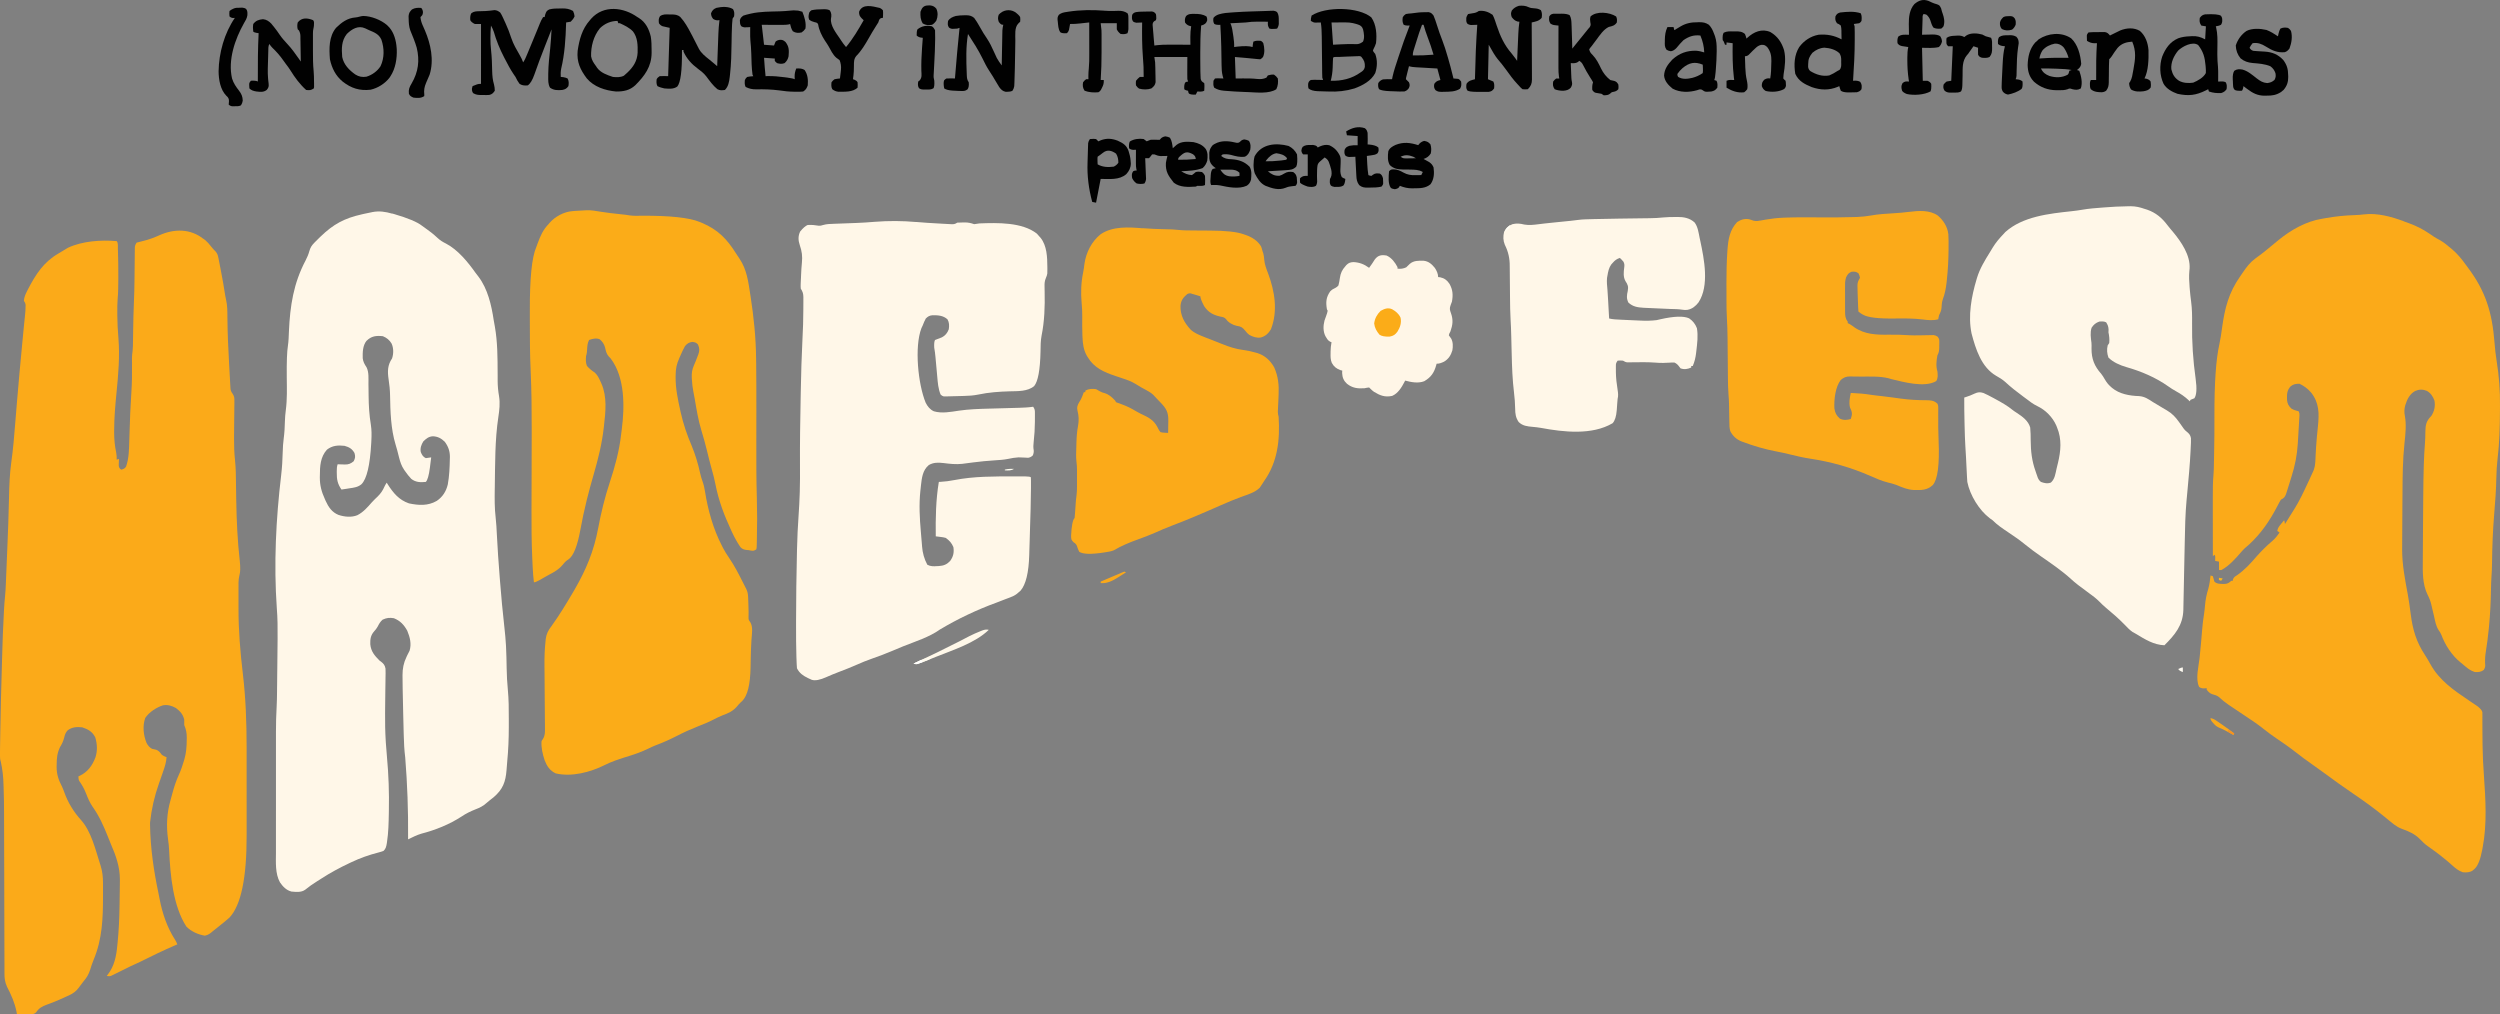 <?xml version="1.0" encoding="UTF-8"?>
<svg id="Layer_1" data-name="Layer 1" xmlns="http://www.w3.org/2000/svg" viewBox="0 0 1438.94 583.75">
  <rect x="0" y="0" width="1438.94" height="583.75" fill="#808080" stroke="none"/>
  <defs>
    <style>
      .cls-1 {
        fill: #010101;
      }

      .cls-2 {
        fill: #fdb515;
      }

      .cls-3 {
        fill: #fba919;
      }

      .cls-4 {
        fill: #fffef1;
      }

      .cls-5 {
        fill: #fffef5;
      }

      .cls-6 {
        fill: #fff6e7;
      }

      .cls-7 {
        fill: #fffbf2;
      }

      .cls-8 {
        fill: #fbaa19;
      }

      .cls-9 {
        fill: #fffffd;
      }

      .cls-10 {
        fill: #faf183;
      }

      .cls-11 {
        fill: #fff8e9;
      }

      .cls-12 {
        fill: #fbac18;
      }

      .cls-13 {
        fill: #fffbef;
      }

      .cls-14 {
        fill: #f7911e;
      }

      .cls-15 {
        fill: #fff7e8;
      }

      .cls-16 {
        fill: #faa819;
      }
    </style>
  </defs>
  <path class="cls-8" d="M117.06,137.42c.36.27.72.54,1.09.81,1.22,1.03,2.15,2.13,3.13,3.38q1.32,1.69,2.85,3.19c1.14,1.32,1.32,2.38,1.66,4.09.06.3.12.6.19.92.2.98.39,1.97.57,2.95.13.68.27,1.36.4,2.04,1.02,5.16,1.92,10.33,2.72,15.53.12.69.26,1.38.42,2.06.84,3.49.77,7.01.8,10.58.08,8.87.48,17.73.98,26.58.08,1.34.15,2.68.22,4.01.08,1.59.17,3.19.27,4.78.05.88.09,1.75.14,2.63.03.53.07,1.06.1,1.6.03.46.05.92.08,1.39q.21,1.38,1.17,2.61c1.04,1.59,1.08,2.44,1.06,4.33,0,.29,0,.57,0,.87,0,.94-.02,1.88-.04,2.83,0,.67-.01,1.33-.01,2-.01,1.76-.03,3.51-.06,5.27-.04,3.12-.07,6.23-.09,9.35q0,.5,0,1.02c-.03,4.32.11,8.56.58,12.86.48,4.47.49,8.95.54,13.45.03,2.66.07,5.32.12,7.98,0,.53.02,1.07.03,1.62.21,11.62.72,23.2,2.04,34.75q.59,5.48-.18,8.06c-.72,2.77-.57,5.61-.56,8.45,0,.63,0,1.26,0,1.89,0,1.32,0,2.64,0,3.96,0,1.65,0,3.31,0,4.96-.03,12.63,1.01,25.02,2.5,37.56,1.68,14.19,2.17,28.19,2.17,42.46,0,1.85,0,3.69,0,5.54,0,4.36,0,8.73,0,13.09,0,4.46,0,8.91.01,13.37,0,3.87.01,7.74,0,11.61,0,2.29,0,4.58,0,6.88q.09,36.8-9.88,47.39c-1.71,1.55-3.49,2.99-5.3,4.41-.4.32-.8.65-1.21.98-1.06.86-2.13,1.7-3.2,2.55q-.42.35-.85.71c-1.2.95-2.14,1.48-3.65,1.77-3.88-.64-7.77-2.39-10.57-5.19-7.75-11.88-9.29-29.83-9.94-43.66-.11-2.3-.31-4.53-.66-6.8-1.04-7.69-.67-15.06,1.49-22.5.34-1.17.65-2.35.96-3.53,1.04-3.91,2.25-7.6,3.95-11.28,1.09-2.39,1.9-4.82,2.65-7.33.11-.37.22-.74.34-1.11,1.09-3.74,1.36-7.31,1.38-11.19q.01-.66.03-1.34c.01-2.78-.38-4.75-1.46-7.3v-3.09c-.73-3.11-2.27-4.76-4.77-6.7-2.36-1.34-4.73-2.02-7.47-1.57-3.84,1.24-7.95,3.91-10.22,7.3-1.6,4.54-1.06,9.86.74,14.29.81,1.57,1.61,2.56,3.17,3.45.59.14,1.17.27,1.77.39,2.02.42,2.72,1.53,3.97,3.15q1.39.83,2.65,1.32c-.25,2.9-.99,5.41-1.97,8.15-.15.44-.3.88-.46,1.33-.64,1.86-1.3,3.71-1.95,5.57q-3.92,11.01-5.14,22.56c0,.55,0,1.09.01,1.65.22,13,2.11,26.11,4.8,38.81.25,1.2.49,2.4.71,3.61,1.58,8.21,4.32,16.29,8.86,23.34q.87,1.37,1.31,2.69c-.4.17-.8.34-1.22.52-6.78,2.92-13.42,6.11-20.01,9.44-1.06.53-2.13,1.02-3.22,1.49-1.86.8-3.66,1.71-5.46,2.62-2.28,1.15-4.57,2.29-6.87,3.39-.45.22-.91.44-1.37.66q-1.14.41-2.46-.03c.2-.24.39-.47.6-.72,3.82-4.95,4.91-10.66,5.48-16.77.07-.71.14-1.43.21-2.14.65-6.6.95-13.15,1.05-19.78.02-.9.03-1.81.05-2.71.05-2.59.08-5.18.11-7.77,0-.4.01-.8.02-1.21.01-1.13.02-2.26.03-3.39q0-.49.01-.99c.02-7.15-2.27-13.7-5.11-20.18-.67-1.56-1.29-3.13-1.9-4.71-2.35-5.94-4.95-11.71-8.67-16.92-1.7-2.46-2.78-5.09-3.87-7.86-1.01-2.54-2.19-4.69-3.79-6.92q-.55-.94-.55-2.71.34-.15.69-.31c4.6-2.15,7.36-5.92,9.12-10.6,1.25-3.78,1.06-7.8-.11-11.61-1.67-3.28-4.12-4.61-7.5-5.74-3.1-.31-5.84-.18-8.39,1.77-1.17,1.3-1.57,2.42-1.96,4.11-.55,2.16-1.29,3.71-2.46,5.6-1.6,3.43-1.86,6.28-1.88,10.01,0,.42-.02.83-.03,1.26-.02,4.22,1.08,7.54,3.04,11.24.49,1.03.88,2,1.26,3.07,2.16,6.18,5.42,11.53,9.82,16.4,5.75,6.47,8.15,16.66,10.74,24.72.13.4.26.8.39,1.21,1.11,3.53,1.45,6.74,1.45,10.43,0,.45,0,.9,0,1.37,0,1.47,0,2.93,0,4.4,0,.5,0,1,0,1.51-.02,12.99-.36,24.61-5.4,36.71-.78,1.9-1.42,3.82-2.02,5.79-.86,2.65-1.9,4.42-3.7,6.51-.37.48-.73.96-1.09,1.44-.19.26-.39.52-.59.78-.38.51-.77,1.03-1.15,1.54-1.61,2.12-3.17,3.28-5.57,4.38-.43.2-.86.4-1.31.6q-.69.31-1.39.63c-.47.22-.94.43-1.43.66-2.86,1.3-5.74,2.45-8.7,3.51-2.62.95-4.47,1.94-6.07,4.29q-.53.71-1.85,1.15c-.72.04-1.44.05-2.16.04-.41,0-.83,0-1.25,0-.43,0-.86,0-1.31-.01-.44,0-.87,0-1.32,0-1.08,0-2.15-.01-3.23-.02-.08-.43-.15-.87-.23-1.32-1.02-5.23-3.03-9.71-5.47-14.43-1.25-2.71-1.49-4.97-1.48-7.91q0-.63,0-1.28c0-1.42,0-2.83,0-4.25,0-1.02,0-2.03-.01-3.05,0-2.19-.01-4.38-.02-6.57,0-3.47-.02-6.95-.03-10.42-.02-4.88-.03-9.76-.04-14.65,0-.31,0-.62,0-.94q0-.47,0-.94c0-4.37-.02-8.75-.03-13.12,0-.31,0-.61,0-.93-.01-5.15-.03-10.29-.05-15.44-.01-3.44-.02-6.89-.03-10.33,0-2.16-.01-4.32-.02-6.48,0-.99,0-1.98,0-2.97,0-5.2-.08-10.4-.27-15.6-.02-.47-.03-.93-.05-1.42q-.13-6.67-1.53-13.13c-.44-1.41-.53-2.47-.51-3.94,0-.5,0-1.01.01-1.52,0-.55.02-1.1.03-1.67,0-.6.02-1.19.02-1.79.02-1.64.05-3.28.08-4.92.02-1.04.03-2.09.05-3.13.2-12.85.54-25.7.92-38.55.04-1.44.08-2.88.12-4.32.26-8.97.53-17.94,1.06-26.91.02-.3.04-.61.05-.92.15-2.56.32-5.11.59-7.66.22-2.14.34-4.28.43-6.43q.02-.58.05-1.18c.05-1.28.11-2.56.16-3.84.04-.91.08-1.82.11-2.73.08-1.92.16-3.83.24-5.75.1-2.4.2-4.8.3-7.19.42-9.96.8-19.92,1-29.89.14-6.71.37-13.46,1.31-20.11,1.05-7.51,1.67-15.04,2.27-22.6.32-4.08.66-8.15,1-12.23.03-.42.07-.84.11-1.27.83-9.98,1.75-19.96,2.7-29.93.08-.82.16-1.65.23-2.47.22-2.31.44-4.62.66-6.93q.05-.52.1-1.05.57-5.98.87-8.59c.16-1.41.25-2.79.26-4.21,0-.4.01-.8.02-1.21q-.03-1.17-.98-2.38c.13-2.14.91-3.89,1.88-5.77q.23-.45.46-.91c4.49-8.63,8.99-15.69,17.51-20.61.86-.5,1.71-1.02,2.56-1.54.52-.31,1.05-.63,1.57-.94.45-.27.91-.55,1.37-.83,8.22-3.89,19.13-4.62,28.06-3.84.98.98.64,3.28.69,4.64.02.45.04.91.06,1.37.17,4.79.19,9.59.19,14.38,0,.39,0,.78,0,1.18,0,4.01-.04,7.97-.4,11.97-.18,2.42-.19,4.84-.18,7.27q0,.82,0,1.66c.02,4.5.27,8.97.65,13.46.84,10.53-.06,20.89-1.11,31.36-.72,7.25-1.35,14.45-1.35,21.74,0,.55,0,1.11,0,1.68.03,3.72.38,7.29,1.16,10.93.27,1.43.34,2.71.29,4.16.44-.15.87-.29,1.32-.44-.02.34-.03.67-.05,1.02-.01.44-.02.88-.04,1.33-.02.44-.03.87-.05,1.32q.02,1.21.8,2.01c.22.17.43.33.66.51,1.34-.4,2.04-.62,2.79-1.83,1.69-4.9,1.67-9.96,1.83-15.1.03-1.03.07-2.07.1-3.1.02-.53.03-1.06.05-1.61.24-7.49.5-14.97,1.02-22.45.39-5.6.46-11.17.39-16.78,0-.3,0-.6,0-.92,0-.81-.02-1.63-.03-2.44.03-1.39.18-2.73.37-4.11.21-1.92.2-3.85.23-5.77q.01-.69.02-1.39c.03-1.47.05-2.93.07-4.4.09-5.54.19-11.07.44-16.6.19-4.15.28-8.29.33-12.45q0-.45.01-.9c.03-2.76.07-5.52.09-8.28.01-1.24.02-2.47.04-3.71.01-1.15.03-2.3.03-3.45q.01-.77.02-1.56c0-.45,0-.9.01-1.37q.12-1.13,1-2.45c1.23-.36,2.42-.66,3.67-.94,3.35-.8,6.39-1.92,9.52-3.34,8.36-3.75,17.72-3.89,25.22,2.07Z"/>
  <path class="cls-8" d="M1383.43,127.35c1.01.37,2.02.73,3.03,1.1,4.22,1.54,7.89,3.36,11.63,5.89.36.24.72.48,1.09.73.65.44,1.3.88,1.95,1.32.94.61,1.9,1.13,2.89,1.65,2.37,1.29,4.38,2.94,6.43,4.69.4.34.8.67,1.22,1.02,3.01,2.62,5.31,5.45,7.61,8.69.39.52.78,1.04,1.17,1.56,10.3,13.7,13.97,25.99,15.31,42.95.3,3.69.67,7.35,1.27,11,1.41,8.67,2,17.03,1.9,25.81-.01.99-.02,1.98-.02,2.97-.04,9.15-.29,18.24-1.37,27.33-.43,3.67-.64,7.32-.71,11.01-.13,6.91-.63,13.77-1.22,20.65-.81,9.57-1.15,19.1-1.26,28.71-.04,2.68-.17,5.35-.35,8.02-.14,2.13-.21,4.26-.24,6.39-.11,7.43-.46,14.79-1.19,22.18-.04.37-.07.73-.11,1.11-.44,4.45-1,8.87-1.73,13.28-.44,2.71-.48,5.24-.29,7.98q-.13,1.21-.89,2.24c-1.59,1.18-3.03,1.26-4.97,1.18-3.01-.82-5.16-2.87-7.5-4.86-.3-.24-.6-.47-.91-.72-4.97-4.03-8.8-9.96-11.01-15.91-.42-1-.91-1.76-1.54-2.63-1.57-2.4-2.02-5.2-2.63-7.96-.43-1.9-.88-3.79-1.34-5.67-.08-.36-.17-.73-.25-1.1-.5-2.08-1.19-3.84-2.18-5.74-2.95-6.06-2.78-13.1-2.71-19.67,0-.85,0-1.7.01-2.55,0-1.81.02-3.62.04-5.43.02-2.83.04-5.66.05-8.49.02-4.4.06-8.81.1-13.21.02-2.5.04-5.01.06-7.51q.14-20.38.95-29.78c.19-2.24.25-4.47.26-6.72.04-4.19.41-6.46,3.46-9.5,1.75-2.75,2.35-5.61,1.77-8.83-.92-2.39-2.12-4.31-4.39-5.57-2.35-.94-4.34-.94-6.68.06-3.21,1.76-4.65,4.8-5.71,8.17-.58,2.05-.7,4.17-.22,6.26.91,5.05.31,10.53-.24,15.59-1.04,9.69-1.1,19.36-1.15,29.09-.01,2.23-.03,4.46-.05,6.7-.03,3.87-.06,7.74-.07,11.61-.01,2.31-.02,4.61-.04,6.92-.01,1.36-.02,2.73-.02,4.09,0,.9-.01,1.8-.02,2.7-.03,8.72,1.63,17.28,3.22,25.83.71,3.86,1.24,7.72,1.73,11.62,1.14,8.84,3.21,15.88,8.18,23.4,1.16,1.76,2.2,3.55,3.21,5.41,5.17,9.24,13.18,14.71,21.76,20.53.38.26.76.51,1.15.78.73.5,1.47.99,2.2,1.48q.5.34,1.01.68c.29.2.59.39.89.6q2.51,1.9,2.84,3.48,0,.6,0,1.22c0,.46,0,.92.01,1.4,0,.5,0,1-.01,1.52,0,.53,0,1.05.01,1.6,0,1.43.01,2.87.01,4.3,0,2.73.04,5.46.07,8.19q0,.46.01.93c.07,5.85.39,11.66.8,17.5.94,13.49,1.82,27.49-.69,40.86-.07.39-.14.79-.21,1.19q-1.64,9-4.61,11.52c-.3.26-.59.52-.89.78-1.78,1.24-3.63,1.24-5.75,1.07-2.43-.81-4.23-2.28-6.1-3.98-4.4-3.99-9.21-7.62-14.07-11.03-1.69-1.2-3.06-2.48-4.47-4-2.99-3.09-6.7-4.66-10.7-6.07-3.03-1.17-5.44-3.34-7.92-5.38-.27-.22-.54-.44-.82-.67-.28-.23-.55-.46-.84-.69-5.98-4.91-12.23-9.38-18.63-13.73-5.37-3.66-10.64-7.42-15.86-11.29-2.34-1.73-4.7-3.42-7.08-5.09-3.44-2.41-6.82-4.88-10.11-7.48-3.42-2.69-6.98-5.13-10.59-7.57-2.65-1.79-5.19-3.66-7.68-5.66-3.5-2.81-7.26-5.26-10.99-7.74-2.63-1.75-5.25-3.5-7.86-5.27-.34-.23-.69-.46-1.04-.7-2.03-1.38-3.87-2.84-5.65-4.53-1.2-.93-2.46-1.24-3.9-1.64-1.4-.51-2.2-1.39-3.11-2.54v-.88q-.83.05-1.68.11-1.73,0-2.7-.91c-2.23-4.6-.21-11.94.31-16.86.33-3.12.63-6.23.89-9.36.03-.34.06-.68.09-1.04.14-1.67.27-3.34.41-5,.27-3.29.63-6.54,1.17-9.81.23-1.48.37-2.96.5-4.45.29-3.45.88-6.59,1.93-9.9.71-2.52,1-5.08,1.3-7.67.44.15.87.29,1.32.44.32,1.02.61,2.05.88,3.09,1.5,1.5,3.5,1.25,5.55,1.37,2-.07,2.72-.49,4.17-1.82h.88c.03-.26.06-.52.09-.79.49-1.36,1.21-1.69,2.42-2.47,4.27-2.97,7.83-6.83,11.19-10.79,2.8-3.13,5.82-6.16,9.03-8.86,1.69-1.43,2.95-3.09,4.19-4.91-.44-.29-.87-.58-1.32-.88.26-1.74,1.13-2.75,2.23-4.08.32-.39.65-.79.98-1.19q.37-.45.76-.9.44,1.32.44,2.21c1.28-2.03,2.55-4.06,3.81-6.1.53-.85,1.07-1.7,1.61-2.55,3.04-4.85,5.41-10,7.82-15.19.28-.6.57-1.2.85-1.8.61-1.31,1.22-2.61,1.8-3.94.23-.51.46-1.01.7-1.53.97-2.63.94-5.41,1.06-8.18.06-1.22.13-2.44.2-3.66.02-.31.04-.63.05-.95.24-4.08.66-8.15,1.08-12.22.74-7.4.87-13.49-3.92-19.6q-2.86-3.27-6.69-5.05c-2.05.03-3.39.17-5.02,1.43-2.26,2.36-2.21,4.65-2.15,7.79.18,2.25.86,3.44,2.43,5.01,1.39.89,2.72,1.23,4.3,1.66.71,1.42.4,2.95.3,4.5-.02.38-.04.76-.06,1.15-.08,1.35-.16,2.71-.24,4.06-.03.55-.06,1.09-.1,1.66-.09,1.49-.17,2.97-.26,4.46-.05.87-.1,1.74-.15,2.61-.43,6.87-1.64,12.9-3.72,19.43-.4,1.27-.8,2.54-1.19,3.81-.25.81-.51,1.62-.76,2.43-.12.38-.24.75-.36,1.14-.11.35-.22.7-.34,1.06-.1.31-.19.61-.29.93-.7,1.92-1.13,2.64-2.97,3.52q-.56.71-.98,1.58-.26.48-.52.97c-.18.34-.36.69-.54,1.04-.39.73-.78,1.45-1.17,2.17-.2.37-.4.73-.6,1.11-4.5,8.13-9.96,15.29-17.14,21.22-.76.69-1.41,1.42-2.08,2.2-3.28,3.83-6.91,7.9-11.39,10.32h-1.32v-4.86c-.73-.15-1.46-.29-2.21-.44,0-.5.02-1,.03-1.52q.16-1.49-.47-2.01l-.88.88c-.01-5.43-.02-10.85-.02-16.28,0-2.52,0-5.04-.01-7.56,0-2.44,0-4.87,0-7.31,0-.93,0-1.85,0-2.78-.01-4.34-.01-8.63.38-12.96.18-2.06.21-4.12.25-6.18,0-.45.02-.9.03-1.37.03-1.46.06-2.93.08-4.39,0-.51.02-1.01.03-1.53.13-6.71.19-13.41.16-20.13q-.08-28.68,2.85-41.58c.69-3.09,1.12-6.21,1.54-9.35,1.59-11.49,3.81-20.27,10.49-29.78.58-.83,1.14-1.66,1.71-2.49,1.99-2.91,3.96-5.47,6.81-7.59.37-.28.75-.56,1.13-.85.88-.65,1.76-1.31,2.64-1.96,1.78-1.34,3.48-2.77,5.2-4.2,1.28-1.05,2.55-2.1,3.83-3.15.26-.22.52-.43.79-.65,6.96-5.68,15.87-10.76,24.81-12.15.88-.16,1.76-.31,2.64-.47,5.48-.94,10.88-1.52,16.44-1.66,1.75-.05,3.47-.21,5.21-.42,7.68-.91,15.7,1.29,22.85,3.95ZM1314.22,302.07l.44.88-.44-.88Z"/>
  <path class="cls-15" d="M225.82,122.91c.33.1.67.19,1.01.29q11.98,3.51,16.04,6.72c.51.37,1.03.74,1.55,1.11,2.56,1.82,5.03,3.65,7.31,5.82,1.56,1.47,3.05,2.39,4.97,3.34,6.81,3.53,12.6,10.63,17,16.83.53.73,1.09,1.44,1.65,2.15,5.39,7.07,7.53,16.51,8.83,25.17.2,1.26.43,2.5.67,3.75,1.55,8.83,1.53,17.69,1.58,26.63,0,.54,0,1.07.01,1.62,0,1.01.01,2.01,0,3.02.02,2.95.3,5.77.8,8.68.67,4.06.21,8.01-.41,12.04-2,13.27-1.82,27-2.04,40.39,0,.31-.01.62-.02.93-.09,5.58-.13,11.09.53,16.64.36,3.19.53,6.38.68,9.58.38,7.94.96,15.87,1.58,23.79.07.91.14,1.81.21,2.72.7,9.11,1.57,18.2,2.58,27.28.36,3.24.68,6.47.85,9.72.02.34.04.68.06,1.03.22,4.16.29,8.33.36,12.49.07,4.12.28,8.19.68,12.3.53,5.55.57,11.07.55,16.64,0,1.68,0,3.35,0,5.03,0,6.55-.27,13.02-.89,19.54-.15,1.7-.28,3.4-.41,5.11-.54,6.82-2.12,11.07-7.46,15.63-.71.57-1.43,1.14-2.16,1.69q-1.08.81-1.81,1.51c-2,1.84-3.97,2.8-6.49,3.76-2.84,1.13-5.37,2.35-7.91,4.07-7.07,4.6-15.06,7.8-23.2,9.91-2.66.77-5.14,2.07-7.63,3.27,0-.41,0-.83,0-1.25q.19-22.99-1.65-45.87c-.54-4.2-.74-8.36-.84-12.58-.02-.71-.04-1.42-.06-2.13-.04-1.48-.07-2.96-.11-4.44-.04-1.86-.09-3.71-.14-5.57-.12-4.59-.22-9.19-.3-13.78,0-.32-.01-.64-.02-.98-.03-2.08-.06-4.17-.07-6.25,0-.51-.01-1.02-.02-1.55,0-3.92.6-7.1,2.31-10.64q.26-.55.52-1.11c.4-.81.82-1.62,1.24-2.42,1.2-3.97.21-7.74-1.32-11.48-1.89-3.44-4.05-5.77-7.7-7.23-2.46-.43-4.24-.24-6.51.83-1.4,1.24-2.04,2.41-2.88,4.06-.57,1.02-1.19,1.79-1.98,2.65-1.99,2.24-2.32,4.45-2.23,7.39.38,4.22,2.47,6.59,5.4,9.52q.38.27.78.54c1.52,1.18,2.23,2.07,2.58,3.99.08,1.85.06,3.67,0,5.51,0,.69-.02,1.39-.02,2.08-.01,1.47-.04,2.93-.07,4.39-.07,3.4-.09,6.8-.12,10.2,0,1.11-.02,2.23-.03,3.34-.05,5.44.04,10.85.38,16.29q.03.48.06.98c.16,2.66.37,5.32.63,7.98.97,10.35,1.32,20.83,1.1,31.22,0,.52-.02,1.05-.03,1.59-.1,5.39-.21,10.76-1.02,16.1-.05.34-.1.67-.15,1.02-.3,1.72-.57,3.06-1.89,4.25q-1.28.5-2.81.88c-5.46,1.41-10.56,3.18-15.64,5.6-.29.14-.58.27-.88.41-5.75,2.71-11.27,5.66-16.61,9.14-.79.51-1.58,1.01-2.38,1.51-2.37,1.48-4.6,3.03-6.76,4.8-2.24,1.65-5.25,1.27-7.89,1.05-2.96-.76-4.93-2.84-6.62-5.3-2.8-5.08-2.33-11.54-2.31-17.15,0-.83,0-1.66,0-2.49,0-2.24,0-4.48,0-6.73,0-2.36,0-4.72,0-7.07,0-3.96,0-7.93.01-11.89,0-4.56,0-9.12,0-13.68,0-4.88,0-9.76,0-14.64,0-1.39,0-2.79,0-4.18,0-2.21,0-4.41,0-6.62,0-.8,0-1.6,0-2.41,0-4.81.13-9.6.4-14.4.15-2.77.19-5.55.22-8.32,0-.36,0-.71.01-1.08,0-.36,0-.73.01-1.11,0-.78.02-1.56.03-2.34.02-1.62.04-3.25.05-4.87.02-2.04.05-4.09.07-6.13.06-4.94.11-9.88.15-14.82,0-.31,0-.62,0-.93.05-5.68.02-11.28-.45-16.95-1.79-25.41-.49-51.38,2.52-76.64.52-4.41.77-8.79.88-13.23.07-2.63.22-5.19.57-7.8.44-3.29.61-6.55.69-9.87.07-2.17.23-4.29.52-6.44.82-6.23.62-12.49.55-18.76q-.14-13.46.66-18.28c.41-2.78.47-5.58.59-8.38.65-14.67,2.65-27.59,9.56-40.7.94-1.82,1.68-3.53,2.22-5.51.55-1.95,1.29-3.14,2.73-4.61.21-.21.41-.43.63-.65.71-.72,1.43-1.43,2.16-2.14q.43-.42.86-.84c7.43-7.19,13.75-10.6,23.86-12.85.41-.09.81-.18,1.23-.28,1.22-.27,2.45-.52,3.68-.77.37-.08.74-.16,1.12-.24,3.95-.77,7.52-.21,11.35.9ZM210.98,196.13c-2.22,2.76-2.29,6.61-2.21,10.03.22,1.98,1.03,3.51,2.16,5.15,1.49,2.84,1.12,6.59,1.14,9.73.01.89.03,1.78.04,2.67.02,1.38.03,2.75.05,4.13.05,5.63.38,11.07,1.3,16.64.48,3.02.45,5.99.29,9.04q-.04.69-.07,1.39-1.05,19.29-5.65,23.82c-2.04,1.69-4.27,1.95-6.83,2.32-.45.07-.9.14-1.36.22-1.1.18-2.2.34-3.3.5-2.27-3.31-2.73-5.78-2.7-9.79,0-.31,0-.63,0-.95,0-1.39.06-2.49.5-3.82.45.02.89.04,1.36.06.6.02,1.19.03,1.79.05q.44.02.89.04c2.26.04,3.51-.47,5.24-1.92.88-1.86.99-2.73.41-4.72-1.44-2.47-3.02-3.34-5.71-4.11-3.76-.45-7.1-.18-10.15,2.21-3.8,4.23-4.05,9.54-4.06,14.95,0,.37-.01.74-.02,1.12-.01,4.48,1,8.21,2.86,12.27.16.38.33.75.49,1.14,1.61,3.55,3.64,6.54,7.34,8.05,3.48,1.15,7.44,1.58,10.9.19,3.43-1.75,5.86-4.57,8.36-7.43,1.07-1.18,2.2-2.26,3.36-3.36,1.77-1.74,2.9-3.41,3.89-5.68q.41-.94,1.3-2.26c.21.34.42.67.63,1.02,3.18,4.97,6.44,8.92,12.17,10.9,5.61,1.18,10.92,1.51,16-1.43,3.42-2.32,5.42-5.5,6.36-9.51.87-4.81,1.08-9.67,1.17-14.55.01-.39.03-.77.04-1.17.03-3.36-.93-6.08-2.94-8.79-2-1.95-3.96-3.03-6.79-3.17-2.46.12-3.84,1.27-5.57,2.95-1.16,1.87-1.92,3.89-1.47,6.11.62,1.6,1.33,2.82,2.91,3.52,1.03-.12,2.06-.27,3.09-.44-.19,1.54-.38,3.07-.58,4.61-.05.43-.1.86-.16,1.3q-.88,6.74-2.35,8.22c-3.11.33-5.88.23-8.39-1.77-1.31-1.38-2.45-2.85-3.53-4.41-.18-.25-.36-.51-.55-.77-1.57-2.32-2.31-4.61-2.98-7.31-.22-.87-.45-1.75-.67-2.62-.11-.43-.22-.86-.33-1.31-.29-1.09-.6-2.17-.94-3.25-2.77-9.12-3.03-18.98-3.19-28.46-.06-3.12-.37-6.11-.85-9.2-.66-4.51-.63-8.14,2-11.98.91-2.73.93-5.98-.3-8.61-1.19-2.02-2.84-3.3-4.99-4.19-3.79-.41-6.62-.11-9.38,2.65Z"/>
  <path class="cls-12" d="M337.59,121.02c2.73-.11,5.37.38,8.05.83,3.81.63,7.64,1.04,11.48,1.45q.73.08,1.47.16t1.31.14c.87.1,1.73.23,2.59.39,1.33.2,2.56.24,3.91.22.51,0,1.01-.01,1.53-.02.55,0,1.09-.01,1.65-.02q24.18-.1,33.08,3.56c.4.16.79.32,1.2.49,9.39,3.95,14.56,9.31,19.93,17.89.58.92,1.18,1.83,1.8,2.72,4.2,6.13,5.11,13.2,6.2,20.39.07.48.15.96.23,1.45,1.83,11.86,3.05,23.68,3.17,35.68.02,1.14.03,2.28.05,3.42.1,8.46.1,16.91.1,25.37,0,.55,0,1.11,0,1.68,0,5.63,0,11.26-.02,16.88-.03,11.03-.02,22.05.3,33.07.22,7.79.23,15.58.02,23.37,0,.58-.02,1.16-.03,1.76-.02.55-.03,1.1-.05,1.67-.01.49-.02.98-.04,1.48-.06.38-.13.77-.19,1.16-1.75,1.16-2.38.84-4.41.44q-.48-.04-.98-.07c-1.62-.19-2.66-.44-3.78-1.68-1.79-2.65-3.3-5.33-4.65-8.24q-.31-.65-.62-1.32c-4.11-8.84-7.3-17.27-9.15-26.84-.53-2.69-1.19-5.3-1.95-7.93-1.06-3.7-1.96-7.45-2.88-11.19-.96-3.89-2-7.74-3.19-11.57-1.84-6-2.82-12.16-3.87-18.34-.24-1.35-.49-2.7-.77-4.04-.46-2.26-.69-4.48-.83-6.78-.03-.44-.06-.88-.09-1.33-.1-2.68.19-4.66,1.28-7.1.75-1.68,1.42-3.39,2.06-5.12.13-.31.25-.63.38-.95.82-2.21.82-3.54-.11-5.81-1.05-1.2-1.67-1.31-3.26-1.55-1.98.27-2.99.94-4.25,2.43-.99,1.72-1.78,3.51-2.57,5.32-.22.48-.43.96-.65,1.46-1.61,3.61-2.16,6.2-2.16,10.13,0,.4-.01.8-.02,1.21-.01,6.46,1.32,12.76,2.72,19.04.09.38.17.77.26,1.17,1.49,6.67,3.6,12.76,6.28,19.05,2.08,5.03,3.65,10.24,4.81,15.55.38,1.75.86,3.4,1.48,5.07.68,1.92,1.07,3.78,1.39,5.79,1.66,10.49,4.74,21.54,9.65,30.99.21.43.43.87.65,1.31,1.04,2,2.21,3.86,3.49,5.72,3.19,4.63,5.7,9.58,8.22,14.6.21.41.42.82.63,1.24.2.39.4.78.6,1.19.18.35.35.7.54,1.06.76,1.59.95,2.89,1.02,4.63.02.47.04.95.06,1.44.02.5.03.99.05,1.5.02.48.04.97.06,1.46.1,2.6.15,5.18.06,7.78q.01,1.01.96,2.1c1.82,2.96.92,7.06.72,10.45-.19,3.32-.33,6.63-.39,9.95,0,.36-.01.73-.02,1.1-.03,1.47-.06,2.95-.08,4.42q-.24,15.02-4.84,19.57c-.26.23-.53.47-.8.71-.79.71-1.43,1.47-2.1,2.3-2.44,2.85-5.06,4-8.56,5.27-1.66.66-3.22,1.43-4.8,2.26-3.05,1.58-6.18,2.86-9.38,4.11-4.03,1.58-7.9,3.31-11.74,5.31-4.11,2.1-8.28,3.99-12.61,5.58-1.39.56-2.71,1.18-4.05,1.84-4.36,2.15-8.84,3.6-13.49,5.01-4.03,1.24-7.92,2.6-11.69,4.49-8.18,4.1-18.99,6.91-28.11,4.76-3.38-1.61-5.05-4.14-6.37-7.57-1.14-3.46-2.09-7.38-1.77-11.04.29-.44.58-.88.88-1.34,1.22-2.07,1.11-4.04,1.07-6.39,0-.46,0-.91,0-1.38,0-.99-.01-1.98-.03-2.97-.02-1.58-.03-3.15-.04-4.73-.02-3.36-.05-6.72-.08-10.08-.04-3.87-.07-7.74-.08-11.62-.01-1.54-.03-3.07-.05-4.61-.04-4.79.09-9.53.61-14.29.04-.43.08-.86.12-1.3.39-3.08,1.47-5.07,3.35-7.5,4.48-6.23,8.48-12.81,12.36-19.42.29-.49.58-.98.87-1.49,6.68-11.53,11.13-22.2,13.59-35.32,1.69-9.02,3.84-17.83,6.72-26.54,2.97-8.97,5.43-18.01,6.5-27.42.12-1.03.25-2.05.39-3.07,1.67-12.87,1.9-29.92-6.45-40.8q-.56-.59-1.13-1.19c-1.32-1.52-1.61-3.24-2.07-5.16-.56-2.01-1.52-3.32-3.08-4.66-2.09-.81-3.97-.29-6.07.41-.9,1.68-1.03,3.25-1.13,5.13-.08,1.51-.16,2.7-.63,4.14-.17,1.98-.25,3.8.5,5.66,1.32,1.54,2.85,2.76,4.54,3.87,1.58,1.46,2.33,3.1,3.22,5.04.17.38.35.76.53,1.15,3.44,7.71,2.45,16.34,1.51,24.54-.04.36-.08.71-.12,1.08-1.04,9.2-3.21,17.86-5.78,26.74-1.35,4.66-2.63,9.33-3.81,14.04-.08.33-.16.65-.25.99-1.42,5.68-2.6,11.39-3.66,17.14q-2.55,13.72-6.69,16.69c-.31.21-.62.42-.94.63-1.11.86-1.9,1.81-2.78,2.9-2.13,2.44-4.62,3.85-7.46,5.33-.95.5-1.88,1.03-2.81,1.57-.32.18-.64.37-.97.56-.63.36-1.25.72-1.88,1.08q-2.18,1.23-3.16,1.23c-.32-2.68-.55-5.34-.68-8.03-.02-.38-.04-.77-.06-1.16-.06-1.25-.12-2.51-.17-3.76-.02-.44-.04-.87-.06-1.32-.4-9.16-.46-18.3-.42-27.47,0-2.19.01-4.37.02-6.56.01-5.99.03-11.98.05-17.97.02-6.82.04-13.64.05-20.46,0-.44,0-.88,0-1.33.02-11.3-.1-22.56-.61-33.85-.43-9.47-.48-18.94-.47-28.42,0-1.97,0-3.93,0-5.9q-.11-27.88,3.68-36.66c.27-.72.54-1.45.8-2.18,1.56-4.21,3.08-7.8,6.26-11.07.23-.27.46-.54.69-.82,3.22-3.63,8.17-6.28,12.99-6.68q.83-.07,1.69-.14c2.17-.17,4.34-.23,6.52-.37Z"/>
  <path class="cls-15" d="M527.43,127.77c4.26.38,8.53.64,12.8.87.81.04,1.61.09,2.42.14,1.14.07,2.27.13,3.41.18q.52.03,1.04.06c1.71.08,2.42.11,3.88-.87,1.17-.09,2.28-.12,3.45-.11.31,0,.62,0,.94-.01,1.96,0,3.5.35,5.33,1,1.03-.13,2.06-.28,3.09-.44,10.29-.39,24.57-.77,33.02,5.9q.75.79,1.41,1.6.36.4.73.8c3.65,4.58,3.84,11.13,3.88,16.72,0,.45,0,.9.01,1.36,0,.43-.01.86-.02,1.3,0,.38,0,.75-.01,1.14q-.18,1.2-.85,2.68c-.73,1.79-.79,3-.74,4.92.01.65.02,1.29.03,1.94,0,.34.02.67.02,1.02.19,8.44-.08,16.95-1.77,25.25-.57,3.02-.56,6.05-.6,9.12q-.35,15.91-3.67,19.88c-3.73,3.17-9.53,2.9-14.16,3.02-6.11.17-11.96.6-17.95,1.85-2.78.58-5.55.75-8.38.81-.85.02-1.69.04-2.54.07-1.57.05-3.14.09-4.71.12-.51.02-1.01.03-1.54.05-.47,0-.95,0-1.44.01-.43,0-.85.02-1.29.03q-1.08-.26-1.84-1.1c-1.34-3.22-1.61-6.72-1.91-10.17q-.06-.6-.11-1.21c-.12-1.26-.23-2.52-.34-3.78-.11-1.27-.23-2.53-.35-3.8-.07-.78-.14-1.57-.21-2.35-.17-1.91-.4-3.78-.74-5.66q-.19-3.16.44-4.41c1.31-.56,2.64-1.05,3.98-1.54,1.98-1,3.17-2.58,3.96-4.64.3-2.13.32-3.86-.77-5.74-2.52-2.24-5.5-2.38-8.76-2.32-1.69.19-2.5.7-3.71,1.88-.72,1.28-1.24,2.6-1.77,3.97-.25.52-.49,1.04-.74,1.57-4.13,10.82-1.93,32.29,2.44,42.91,1.12,2.18,2.44,3.88,4.7,4.93,4.62,1.39,9.78.34,14.44-.35,5.74-.83,11.51-1.02,17.3-1.17.63-.02,1.25-.04,1.88-.05,2.62-.08,5.24-.15,7.86-.22,1.62-.04,3.23-.09,4.85-.14.9-.03,1.81-.05,2.71-.07,2.74-.08,5.42-.2,8.14-.61,1,1.51,1,2.05,1,3.82,0,.5,0,1.01,0,1.53,0,.54,0,1.08-.01,1.64,0,.55,0,1.1,0,1.67-.03,3.91-.26,7.76-.71,11.65-.19,1.72-.29,3.02.03,4.74q.14,1.44-.51,2.95-1.12,1.14-2.7,1.38c-.61-.02-1.21-.06-1.82-.11-.64-.03-1.27-.05-1.91-.07-.58-.02-1.16-.04-1.76-.07-2.03.1-3.97.44-5.95.87-2.66.54-5.31.7-8.01.86-4.03.27-8.02.63-12.03,1.16-.44.06-.88.11-1.34.17-1.74.22-3.47.45-5.21.68-3.58.38-7,0-10.55-.45-3.1-.36-5.79-.46-8.56,1.12-3.6,2.92-4.08,7.49-4.56,11.83-.05.51-.1,1.02-.16,1.55q-.09.74-.17,1.49c-.84,7.94-.4,15.84.3,23.77.12,1.4.24,2.81.35,4.21.08.91.15,1.82.23,2.73.03.41.07.82.1,1.25q.4,5.68,3.02,10.56c1.88,1.03,3.63.95,5.71.8.3-.01.61-.03.92-.04,2.78-.18,4.58-.9,6.5-2.91,1.85-2.58,2.35-4.85,1.88-8-.96-2.32-2.36-3.87-4.41-5.3q-1.47-.4-3.01-.55c-.51-.07-1.03-.13-1.55-.2q-.58-.06-1.18-.13c-.13-10.53.04-20.92,1.77-31.34.3-.01.59-.02.9-.03,2.74-.16,5.35-.49,8.04-1.03,11.3-2.21,22.95-2.11,34.43-2.11.46,0,.91,0,1.38,0,1.29,0,2.58,0,3.87.01.39,0,.78,0,1.18,0q2.68.02,3.17.51c.05.64.06,1.28.06,1.93,0,.43,0,.86,0,1.3q0,.73,0,1.47c0,.52,0,1.04,0,1.57-.04,7.84-.3,15.67-.55,23.51-.07,2.3-.14,4.6-.2,6.9-.05,1.8-.11,3.6-.17,5.4-.03.85-.05,1.7-.07,2.54q-.42,15.36-5.02,20.65c-.36.31-.73.62-1.1.94q-.5.43-1.02.88c-1.2.9-2.24,1.41-3.64,1.94q-.72.28-1.46.56c-.52.2-1.04.39-1.57.59-.83.32-1.66.64-2.49.96-.87.34-1.74.67-2.61,1.01q-17.04,6.23-32.53,15.47c-6.17,4.43-14.15,6.86-21.15,9.67-2.04.82-4.06,1.67-6.08,2.54-4,1.73-8.07,3.21-12.18,4.66-2.8,1-5.53,2.07-8.24,3.3-3.48,1.57-7.04,2.92-10.6,4.29-2.32.9-4.63,1.8-6.89,2.83q-5.7,2.59-8.58,1.65c-.34-.16-.68-.31-1.03-.47q-.63-.28-1.27-.57c-2.78-1.38-4.82-2.78-6.24-5.61-.07-.7-.11-1.4-.14-2.11-.02-.44-.04-.89-.06-1.34-.02-.49-.03-.97-.05-1.47q-.03-.77-.06-1.55c-.2-6-.21-12-.2-18,0-.96,0-1.91,0-2.87.01-12.96.19-25.92.49-38.88.02-.74.03-1.49.05-2.23.15-6.69.46-13.35.94-20.02.27-3.81.46-7.61.59-11.43.02-.57.04-1.15.06-1.74.16-5.05.15-10.1.12-15.15-.08-12.78.13-25.55.38-38.32.03-1.44.05-2.88.08-4.31.19-10.02.46-20.03.97-30.05.29-5.66.51-11.31.5-16.99,0-1.22,0-2.44.02-3.65,0-.79,0-1.59,0-2.38,0-.36,0-.71.01-1.08-.02-2.09-.4-3.21-1.5-4.94q-.12-1.31-.05-2.77c.02-.53.04-1.07.07-1.62.03-.56.06-1.13.09-1.71.02-.58.05-1.16.07-1.75.1-2.37.22-4.73.47-7.08.38-3.7,0-6.57-1.21-10.06-.92-2.73-1.08-5.25.22-7.9q2.5-3.05,4.31-3.74c2.22-.15,4.27.06,6.46.43q1.11.07,2.38-.41c2.07-.61,4.12-.64,6.26-.71q.65-.02,1.31-.05c.92-.03,1.85-.07,2.77-.1,2.41-.08,4.82-.17,7.22-.27.47-.02.94-.04,1.43-.05,3.58-.14,7.14-.37,10.71-.67,8.02-.63,15.97-.6,23.97.12Z"/>
  <path class="cls-15" d="M1224.94,118.72c.45,0,.89-.01,1.35-.02,2.89.02,5.32.55,8.03,1.51q.75.23,1.52.47c5.04,1.77,8.52,4.71,11.71,8.95,1,1.31,2.06,2.55,3.13,3.8,4.73,5.69,10.1,13.45,9.6,21.19-.04.46-.09.93-.14,1.41-.29,3.08-.11,6.05.14,9.13.04.46.07.92.11,1.39.2,2.36.45,4.71.77,7.06.55,4.17.61,8.26.55,12.46-.15,10.77.55,21.3,2.05,31.96q1.18,8.49-.74,11.21-1.16.55-2.21.88l-.44.88c-.22-.21-.43-.43-.65-.65-2.22-2.09-4.53-3.66-7.19-5.12-1.58-.87-3.06-1.78-4.51-2.84-7.25-5.15-15.66-8.69-24.2-11.12-3.6-1.05-7.55-2.75-10.24-5.44-.84-2.4-1.04-4.57-.44-7.06.29-.44.58-.87.88-1.32.23-2.11,0-4.12-.44-6.18.02-.5.04-1,.06-1.52-.06-1.76-.46-2.73-1.38-4.22-1.36-.68-2.47-.54-3.97-.44-2.07.77-3.18,1.71-4.41,3.53-.93,2.78-.46,5.82-.09,8.68.1,1.12.07,2.2.04,3.32-.04,5.94,1.69,10.19,5.56,14.52.79.99,1.4,2.02,2.03,3.11,1.01,1.72,1.98,3.05,3.5,4.36.24.22.49.43.74.66,4.29,3.56,10.13,4.55,15.57,4.72,3.2.24,5.34,1.73,7.97,3.45.82.5,1.65.99,2.48,1.48.85.5,1.7,1.02,2.54,1.53.98.6,1.97,1.18,2.97,1.75,3.05,1.8,4.97,3.84,7.01,6.72.6.84,1.19,1.67,1.79,2.51q.39.56.79,1.14.85,1.18,1.74,1.81c1.44,1.15,2.2,1.96,2.54,3.81.05,1.75-.02,3.47-.13,5.22-.03.68-.06,1.36-.09,2.04-.38,7.96-1.14,15.91-1.87,23.84q-.07.8-.15,1.62c-.09.99-.18,1.97-.28,2.96-.74,8-.9,16.03-1.05,24.06-.03,1.75-.07,3.5-.11,5.25,0,.3-.01.6-.02.91-.01.61-.03,1.22-.04,1.83-.09,4.06-.17,8.12-.25,12.18-.05,2.76-.11,5.53-.17,8.29-.03,1.45-.06,2.91-.09,4.36-.03,1.62-.06,3.24-.1,4.86,0,.47-.01.94-.02,1.42-.26,8.94-4.88,14.35-10.89,20.37-6.15-.23-11.24-3.43-16.35-6.54-.66-.39-1.33-.76-2.01-1.12-1.71-1.16-3.08-2.67-4.52-4.15-3.38-3.47-6.97-6.62-10.71-9.7-1.36-1.14-2.63-2.33-3.86-3.61-1.85-1.87-3.87-3.4-6.01-4.92q-7.42-5.35-10.18-7.97c-5.39-4.91-11.47-9.03-17.44-13.19-3.18-2.21-6.28-4.47-9.27-6.92-3.12-2.55-6.42-4.81-9.78-7.05-3.08-2.06-6.16-4.13-8.76-6.77-.53-.38-1.06-.76-1.6-1.13-6.15-4.62-11.45-13.31-12.97-20.94-.09-1.2-.16-2.39-.22-3.59-.02-.35-.04-.71-.05-1.07-.06-1.13-.11-2.26-.17-3.39-.07-1.47-.15-2.95-.22-4.42-.02-.37-.04-.73-.05-1.11-.11-2.24-.25-4.48-.4-6.71-.24-3.74-.34-7.48-.43-11.23-.03-1.14-.06-2.28-.08-3.42-.11-4.54-.16-9.07-.14-13.62.26-.08.53-.17.8-.25,1.81-.58,3.51-1.22,5.21-2.06,1.9-.84,2.98-.95,5.02-.33,1.82.79,3.56,1.71,5.3,2.65.31.17.63.33.95.51q7.1,3.78,10.11,6.3c.91.74,1.85,1.36,2.84,1.99,3.27,2.16,6.58,4.49,7.73,8.41.25,2.47.27,4.94.28,7.42.05,6.31.66,11.75,2.79,17.74.15.45.31.9.46,1.37.15.43.3.86.46,1.31.14.39.27.78.41,1.17.47,1.04.91,1.61,1.78,2.33,1.98.72,3.76,1.14,5.74.36,2.34-2.12,2.6-5.21,3.29-8.16.24-1.03.5-2.05.75-3.07,1.67-6.94,2.3-13.74-.51-20.48-.15-.39-.31-.78-.47-1.18-2.15-4.81-6.16-8.88-10.93-11.13-2.46-1.16-4.54-2.84-6.7-4.47-.43-.32-.87-.64-1.32-.97-3.62-2.68-7.19-5.44-10.49-8.52-1.6-1.43-3.36-2.44-5.21-3.5-8.46-4.94-11.7-15.29-14.09-24.34-2.12-10.12-.06-21.32,2.87-31.09.09-.3.18-.6.27-.91,1.63-5.39,4.52-10.06,7.47-14.82.53-.86,1.05-1.72,1.57-2.59,1.74-2.88,3.82-5.3,6.14-7.73.36-.4.73-.8,1.1-1.21,9.99-8.99,25.22-10.61,38.01-11.99,2.23-.24,4.43-.52,6.64-.92,3.58-.62,7.18-.88,10.8-1.16.37-.03.73-.06,1.11-.09,4.72-.36,9.43-.65,14.17-.69Z"/>
  <path class="cls-8" d="M657.74,131.35c4.18.35,8.36.47,12.56.58.91.02,1.82.05,2.73.07.53.01,1.06.03,1.61.04,1.26.06,2.48.16,3.73.31,2.88.3,5.76.29,8.66.3.6,0,1.2,0,1.8.02,2.52.02,5.05.04,7.57.05q13.54.04,19.23,2.06c.5.17.99.33,1.5.51,3.5,1.23,6.85,3.32,8.74,6.61.34.86.58,1.7.79,2.6q.25.74.5,1.49c.31,1.27.44,2.28.51,3.57.27,2.81,1.24,5.27,2.25,7.88,3.79,10.2,5.7,21.6,1.6,32.09-1.39,2.35-3.11,3.93-5.75,4.71-2.39.41-4.5-.33-6.59-1.42-1.08-.77-1.8-1.65-2.63-2.68-1.5-1.8-2.43-2.28-4.72-2.59-2.25-.49-4.79-1.88-6.1-3.8-.95-1.15-1.75-1.22-3.2-1.5-4.2-.96-6.93-2.32-9.41-5.96q-2.21-4.13-2.21-5.74c-.69-.21-1.38-.42-2.07-.63-.38-.12-.77-.24-1.16-.36-.39-.11-.78-.22-1.18-.33-.37-.12-.74-.23-1.12-.35q-1.12-.19-2.14.47c-2.34,2.01-3.44,3.52-3.77,6.62-.15,5.58,2.12,9.7,5.83,13.74,2.2,2.07,5.05,3.14,7.82,4.24q.47.19.94.39c1.96.8,3.94,1.56,5.93,2.3,1.12.43,2.23.88,3.34,1.34,4.1,1.67,7.94,2.91,12.34,3.48,2.45.32,4.79.83,7.16,1.52.3.09.61.17.92.26,4.26,1.29,7.5,4.35,9.65,8.21,2.29,5.16,2.8,10.03,2.54,15.62-.06,1.45-.12,2.9-.18,4.34-.04.99-.09,1.98-.14,2.97-.02.46-.04.91-.07,1.38-.02.41-.04.82-.06,1.24,0,1.05.19,1.86.45,2.87.84,13.31-.52,26.02-8.39,37.08-.26.41-.52.82-.79,1.24-.28.43-.57.85-.86,1.29-.25.39-.51.78-.77,1.18-2.81,2.88-7.15,4.02-10.85,5.39-3.83,1.45-7.6,2.96-11.34,4.64-4.76,2.13-9.54,4.18-14.35,6.21-.37.15-.73.31-1.11.47-4.4,1.85-8.81,3.65-13.29,5.31-3.17,1.18-6.24,2.54-9.32,3.92-3.33,1.46-6.71,2.73-10.13,3.96-4.75,1.71-9.31,3.61-13.67,6.18-1.46.61-2.99.83-4.54,1.08q-.52.08-1.06.17-11.2,1.72-14.31-.42c-.56-1.1-.95-2.18-1.32-3.35q-.4-1.22-1.88-2.08c-1.45-1.42-1.42-1.81-1.46-3.78q.39-8.59,2.01-10.21c.1-.81.16-1.63.22-2.45.04-.5.07-1,.11-1.52q.05-.79.11-1.61c.07-1.04.15-2.07.22-3.11.03-.46.06-.92.1-1.4.09-.97.21-1.93.35-2.89.23-1.76.27-3.48.27-5.25q0-.51,0-1.03c0-.71,0-1.43,0-2.14,0-1.08,0-2.17,0-3.25,0-.7,0-1.4,0-2.1,0-.32,0-.64,0-.97,0-1.53-.08-3.01-.29-4.53-.33-2.71-.2-5.41-.11-8.14.03-1,.05-1.99.08-2.99.09-3.34.33-6.55.95-9.84.51-2.86.43-5.71-.33-8.5-.51-2-.04-3.13.97-4.94q.33-.53.66-1.08c.88-1.5,1.4-3.03,1.99-4.66h.88v-.88c2.02-1.16,3.9-1.18,6.18-.88q1.57.8,2.31,1.3c.89.53,1.71.75,2.71,1.02,2.5.77,4.24,2.44,6.01,4.3.15.29.29.58.44.88,1.05.42,2.1.79,3.17,1.16,3.05,1.09,5.7,2.43,8.49,4.11,1.42.84,2.88,1.54,4.37,2.24,4.06,1.91,6.46,3.77,8.38,7.92q.45.97,1.19,1.79,1.09.31,2.28.33.6.04,1.21.08c.3.01.61.02.92.03.04-1.86.06-3.72.08-5.57.01-.53.02-1.05.03-1.59.04-4.79-1.23-6.93-4.48-10.3-.27-.29-.54-.57-.82-.86-.53-.56-1.06-1.11-1.6-1.67-.62-.64-1.22-1.29-1.81-1.94-1.39-1.27-2.86-2.1-4.51-2.98-.59-.32-1.18-.64-1.77-.96q-.46-.25-.93-.5c-1.05-.6-2.07-1.24-3.1-1.89-2.32-1.4-4.71-2.27-7.28-3.1-.9-.3-1.8-.61-2.7-.91-.43-.14-.85-.29-1.29-.43-6.71-2.25-12.43-4.67-16.18-10.99-.19-.32-.38-.63-.57-.96-1.74-3.18-2.2-6.69-2.35-10.27-.02-.35-.03-.7-.05-1.06-.16-3.66-.14-7.33-.1-11,.02-2.6-.09-5.14-.35-7.73-.52-5.9-.35-11.83.87-17.62.33-1.63.54-3.24.73-4.89.92-6.54,4.12-12.93,9.33-17.11,6.94-4.71,16.25-4.11,24.21-3.42Z"/>
  <path class="cls-8" d="M1115.33,124.04c3.26,2.8,5.59,6.42,6.09,10.75.17,2.56.15,5.12.12,7.68,0,.4,0,.81,0,1.22-.04,5.87-.35,11.68-.99,17.51-.03.33-.07.65-.1.99-.39,3.57-.99,6.9-2.28,10.27-.53,1.63-.59,3.22-.69,4.92-.18,1.58-.76,2.75-1.45,4.18q-.31,1.23-.44,2.21c-2.94.82-5.86.5-8.85.12-5.43-.67-10.81-.63-16.28-.56q-14.18.19-18.21-2.23-.6-.35-1.21-.71-.92-.59-1.36-1.03c-.07-.63-.11-1.27-.14-1.9-.02-.4-.04-.8-.06-1.21q-.03-.64-.05-1.3c-.02-.44-.04-.87-.05-1.32-.05-1.32-.1-2.65-.14-3.97-.01-.38-.03-.76-.04-1.16-.03-1.02-.05-2.04-.07-3.06,0-.3-.02-.6-.03-.91-.01-1.94.43-2.98,1.46-4.58q-.22-1.42-.88-2.65c-1.54-1.03-2.16-1.03-3.97-.88-1.83.71-2.39,1.61-3.19,3.34-.65,2.03-.59,4.06-.56,6.17,0,.48,0,.96,0,1.45,0,1.01,0,2.02.01,3.03.01,1.54,0,3.09,0,4.63,0,.98,0,1.97.01,2.95,0,.46,0,.92,0,1.39.03,2.3.08,3.84,1.52,5.73v.88c.25.11.5.23.76.35,1.1.58,2.03,1.27,3.02,2.02,5.88,4.13,12.78,4.4,19.75,4.28,3.99-.04,7.91.02,11.89.32,1.81.11,3.61.08,5.43.06.3,0,.6,0,.9-.01,1.51-.02,3.02-.05,4.52-.09.55,0,1.11-.02,1.68-.02q.75-.02,1.51-.04,1.3.19,2.34.97c.78,1.08.94,1.53.92,2.84,0,.34,0,.69,0,1.04-.01.36-.02.71-.03,1.08q0,.53,0,1.08c-.03,1.84-.17,3.02-1.05,4.66-.59,2.91-.94,6.44,0,9.27.2,2.01.38,3.79-.69,5.55-6.7,3.95-18.86.51-25.8-1.13-.55-.16-1.09-.32-1.66-.49-5.09-1.29-10.88-.94-16.11-.97-.7,0-1.41-.01-2.11-.03-1.04-.02-2.08-.03-3.11-.03-.31,0-.62-.02-.94-.02-2.23,0-3.47.59-5.19,1.98-3.19,4.04-3.92,11.29-3.72,16.27.36,2.7,1.17,4.23,3.19,6.03,2.18,1.03,4,.83,6.26.22.94-2.81.9-3.9-.44-6.62-.74-2.89-.13-5.52.44-8.39,3.96.18,7.84.44,11.75,1.09,1.98.31,3.96.51,5.95.72,2.21.24,4.4.52,6.6.83,1.15.16,2.3.32,3.45.48.29.04.58.08.88.12,4.89.66,9.72.96,14.67.95,2.76.03,4.51.09,6.58,1.99.62,1.24.48,2.27.47,3.66,0,.58,0,1.15-.01,1.74,0,.31,0,.61,0,.93-.04,4.95,0,9.88.21,14.83q.89,20.81-3.31,25.63c-3.32,3.16-6.7,2.97-11.06,2.88-3.64-.21-6.7-1.53-10.02-2.93-1.54-.6-3.11-.96-4.71-1.35-3.55-.9-6.81-2.3-10.15-3.78-11.31-4.98-22.69-8.17-34.88-10-3.81-.59-7.52-1.44-11.26-2.37-2.83-.71-5.65-1.32-8.51-1.86-6.28-1.21-12.39-2.99-18.37-5.24-.36-.13-.72-.26-1.09-.39-3-1.19-5.03-3.07-6.54-5.94-.5-1.66-.52-3.28-.53-5.01,0-.37-.02-.73-.02-1.11-.02-1.17-.04-2.33-.06-3.5-.02-1.15-.04-2.31-.06-3.46-.01-.72-.03-1.43-.04-2.15-.03-1.96-.15-3.9-.31-5.85-.27-3.36-.31-6.71-.34-10.08,0-1.15-.02-2.29-.03-3.43-.03-2.44-.05-4.87-.07-7.31-.03-2.82-.05-5.64-.08-8.45-.01-1.11-.02-2.22-.03-3.33-.04-3.89-.17-7.76-.39-11.64-.17-3.11-.23-6.22-.23-9.34,0-.56,0-1.13,0-1.71,0-1.18,0-2.37,0-3.55,0-1.76,0-3.52-.02-5.29-.01-5.93.11-11.82.5-17.73.04-.54.07-1.09.11-1.65.43-5.95,1.36-11.29,5.54-15.76,2.27-1.46,4.44-2.12,7.13-1.56.8.24,1.6.5,2.39.79,1.57.36,2.72.13,4.3-.16.59-.11,1.18-.21,1.76-.32.3-.05.6-.11.9-.16,3.47-.6,6.91-.98,10.43-1.11q.68-.03,1.37-.05c6.49-.23,12.98-.15,19.47-.12,6.63.03,13.26.04,19.89-.19q.72-.02,1.45-.05c2.7-.11,5.32-.36,7.99-.85,4.21-.76,8.42-1.01,12.69-1.26,3.03-.18,6.04-.41,9.05-.81,5.51-.69,11.92-1.22,16.72,2.12Z"/>
  <path class="cls-15" d="M963.94,124.92q.7-.02,1.42-.04c3.74-.03,7.15.57,10,3.16,1.91,2.52,2.31,5.91,2.92,8.94q.18.84.37,1.7c2.23,10.54,5.27,25.64-.98,35.32-1.63,2.15-3.69,3.85-6.37,4.33-1.07.14-1.89.13-2.96-.06-2.27-.36-4.54-.37-6.84-.43-4.59-.16-9.18-.35-13.77-.61-.56-.03-1.11-.05-1.68-.08-3.43-.21-6.2-.57-8.8-3.01-1.16-2.38-.92-4.14-.36-6.65.48-2.53.06-3.61-1.32-5.7-1.35-2.38-1.06-5.11-.72-7.73.18-1.46.21-1.97-.39-3.37-.67-.79-1.33-1.54-2.1-2.23-1.81.59-2.8,1.33-4.06,2.76-.3.33-.6.66-.9,1-1.38,1.93-1.8,4.08-2.19,6.39-.08.44-.16.87-.24,1.32-.25,2.35.06,4.7.25,7.04.12,1.63.21,3.26.31,4.89.02.34.04.68.06,1.02.06,1.03.12,2.07.17,3.1.04.72.08,1.43.12,2.15.1,1.73.2,3.46.29,5.19,2.13.52,4.25.58,6.44.68.41.02.82.04,1.24.06.86.04,1.73.08,2.59.12,1.31.06,2.62.12,3.93.18.84.04,1.68.08,2.53.11.39.02.78.04,1.18.05q4.71.29,9.37-.25c.35-.08.7-.16,1.07-.24.35-.08.71-.16,1.07-.25q11.97-2.71,16.63-.54c2.15,1.47,3.54,3.26,4.48,5.67.75,4.36.18,8.73-.33,13.08-.05.45-.1.91-.16,1.37-.33,2.63-.87,4.88-1.91,7.32h-.88v.88c-2.14.91-3.98,1.25-6.18.44q-.62-.72-1.19-1.56-.96-1.18-2.33-1.77c-1.01-.04-1.98,0-2.99.08-.76.03-1.52.06-2.27.09-.38.02-.76.03-1.15.05-1.61.04-3.19-.07-4.8-.19-4.26-.3-8.52-.23-12.79-.17q-.8,0-1.61.02t-1.45.02q-1.2-.09-2.52-.98-1.56-.18-3.09,0c-.9,1.35-1,1.63-1,3.15,0,.36,0,.72,0,1.09,0,.38,0,.77.01,1.16,0,.39,0,.79,0,1.19.05,3.45.43,6.77.99,10.17.29,1.9.48,3.43,0,5.3-.08.76-.14,1.52-.19,2.28-.03.44-.06.88-.1,1.33-.07.91-.13,1.83-.19,2.75q-.42,5.5-2.4,7.59c-11.86,7-28.23,5.11-41.18,2.7-1.63-.29-3.25-.46-4.89-.61-3.06-.28-5.73-.54-8-2.8-1.69-2.47-1.98-4.7-2.01-7.61-.06-3.12-.28-6.18-.66-9.27-.91-7.44-1.17-14.84-1.34-22.32-.06-2.57-.13-5.13-.19-7.7-.02-.93-.05-1.87-.07-2.8-.08-3.11-.19-6.22-.38-9.33-.24-4.1-.27-8.2-.32-12.3,0-.35,0-.7-.01-1.06-.03-3.27-.07-6.54-.09-9.81-.01-1.81-.03-3.62-.05-5.42,0-.68-.01-1.36-.02-2.04q.1-6.61-2.81-12.3c-1.05-2.55-1.04-4.85-.44-7.5,1.08-2.25,2.55-3.5,4.86-4.41,2.48-.57,4.31-.39,6.76.23,2.72.48,5.42.17,8.14-.18.66-.08,1.32-.16,1.98-.24q.51-.06,1.04-.13c1.82-.22,3.63-.4,5.45-.58.37-.04.74-.07,1.12-.11,1.51-.15,3.02-.3,4.53-.46,1.12-.11,2.25-.23,3.37-.34.34-.03.67-.07,1.02-.1,1.47-.15,2.93-.32,4.4-.53,1.39-.19,2.74-.29,4.15-.33q.81-.02,1.64-.05c.61-.02,1.21-.03,1.82-.05.31,0,.63-.02.95-.03,5.21-.15,10.41-.23,15.62-.3.32,0,.64,0,.96-.01,3.24-.05,6.48-.09,9.72-.13,1.24-.02,2.47-.03,3.71-.05.86-.01,1.71-.02,2.57-.03,2.67-.04,5.3-.15,7.96-.45,2.14-.23,4.3-.22,6.45-.24Z"/>
  <path class="cls-6" d="M798.19,147.13c2.87,1.33,4.73,3.88,6.18,6.62v.88q2.67.37,5.01-.76c.67-.64,1.34-1.28,2-1.93,2.24-2.03,5.17-1.93,8.05-1.86,2.86.31,4.67,1.95,6.44,4.13,1.03,1.56,1.89,3.38,1.89,5.27.38.04.76.07,1.16.11,2.46.55,3.96,1.68,5.35,3.75,1.94,3.39,2.14,6.44,1.43,10.26-.22.65-.46,1.3-.72,1.93-.76,2-.54,2.77.16,4.72,1.37,3.89,1.04,6.72-.33,10.57-.21.4-.42.8-.63,1.21-.08.33-.16.66-.25.99.43.62.86,1.23,1.31,1.83,1.13,2.01,1.09,4.53.72,6.76-.8,2.8-2.25,5.08-4.8,6.56-1.51.7-2.61,1.18-4.29,1.18-.08.29-.15.58-.23.87-1.19,4.29-2.96,6.92-6.89,9.2-3.48,1.36-7.49.57-10.98-.36-.12.25-.25.49-.37.74-1.64,3.12-3.73,6.67-7.13,8.08-4.14.88-6.94-.22-10.46-2.37q-1.01-.72-1.96-1.7c-.27-.26-.54-.52-.82-.79q-1.2.1-2.65.44c-3.92.29-6.93-.09-10.07-2.54-1.94-1.8-2.69-3.62-2.81-6.26.03-.45.05-.89.08-1.35q-.57-.15-1.16-.3c-2.28-.89-3.72-2-4.87-4.17-.74-1.83-.76-3.53-.7-5.48,0-.32,0-.64,0-.98.03-1.84.19-3.59.54-5.4q-.4-.17-.81-.33c-1.1-.63-1.5-1.18-2.14-2.26-.18-.3-.37-.6-.56-.91-1.4-2.75-1.3-6.04-.53-8.97.31-.91.62-1.81.96-2.7.36-.98.69-1.9.87-2.93-.15-.29-.29-.58-.44-.88-.68-4.1-.5-6.81,1.85-10.24,1.14-1.14,1.67-1.44,3.06-2.07q.97-.49,1.71-1.38c.4-1.47.64-2.87.85-4.37.4-2.73,1.26-4.59,3.12-6.66.2-.24.4-.48.61-.73,1.28-1.31,2.41-1.63,4.17-1.7,3.42.19,6.18,1.28,8.91,3.31,1.19-1.54,2.23-3.16,3.27-4.8,1.88-2.5,3.9-2.8,6.89-2.26Z"/>
  <path class="cls-1" d="M322.49,4.88c.36,0,.73-.02,1.1-.03,2.41-.02,4.12.27,6.24,1.46q.72,1.49.88,3.09c-.58,1.31-1.2,2.08-2.21,3.09-.88.18-1.76.33-2.65.44,0,.25-.01.49-.02.75-.25,8.67-.8,17.39-2.82,25.85-.33,1.62-.35,3.09-.25,4.74.48.05.97.09,1.46.14q1.63.3,2.48.77c.77,1.41.75,2.84.47,4.39-1.03,1.43-1.84,1.88-3.53,2.21-2.61.22-4.86.27-7.06-1.32-1.18-2.07-1.03-4.26-1.02-6.57,0-.44,0-.87,0-1.32.06-4.96.6-9.86,1.13-14.78.38-3.62.59-7.24.77-10.87-1.1,2.79-2.19,5.57-3.28,8.36-.16.41-.32.82-.49,1.25-2.12,5.41-4.2,10.83-6.09,16.33q-1.7,4.88-3.82,6.29-3.07.35-4.77-.94c-.97-1.27-1.6-2.48-2.29-3.92-.38-.56-.76-1.12-1.15-1.67-1.89-2.82-3.45-5.81-5-8.81-.16-.3-.31-.6-.47-.91-2.47-4.76-4.4-9.51-5.89-14.67-.41-1.24-.99-2.37-1.61-3.52-.39,4.86-.48,9.52.07,14.37.44,3.95.54,7.89.62,11.86.07,2.74.29,5.14,1.07,7.77.32,1.29.42,2.17.44,3.53-.9,1.29-1.6,2.08-3.18,2.41-1.15.08-2.28.08-3.44.04-.39,0-.79,0-1.19.01-1.86-.02-2.97-.12-4.61-1.06q-.82-.97-.74-2.63c.12-.47.24-.95.36-1.43.56-.22,1.12-.44,1.68-.66.31-.12.62-.25.95-.37q.9-.29,2.23-.29V13.82h-3.53q-2.02-.94-2.65-2.21-.25-2.72.66-4.05c1.55-1.12,3.01-1.08,4.86-1.11.71-.02,1.43-.04,2.14-.07.35,0,.7-.02,1.06-.03,1.74-.07,3.47-.3,5.19-.53,1.45.06,2.13.54,3.3,1.37q.65.96,1.18,2.09c.2.42.4.83.6,1.26.2.44.41.89.61,1.35.21.46.43.92.65,1.39,1.33,2.88,2.44,5.77,3.41,8.79,1.17,3.47,3.02,6.57,4.84,9.73.76,1.33,1.43,2.64,1.94,4.09.99-1.48,1.63-3.03,2.31-4.67.14-.33.28-.67.42-1.01.44-1.07.89-2.14,1.33-3.21.29-.7.58-1.39.87-2.09,1.16-2.79,2.32-5.59,3.46-8.39.14-.34.28-.69.42-1.04.27-.65.53-1.3.79-1.95.54-1.33,1.08-2.48,1.88-3.69h.88q.16-.72.33-1.46c.57-1.68.78-2.16,2.32-2.95,2.09-.57,4.19-.54,6.35-.55Z"/>
  <path class="cls-1" d="M879.82,4.11c1.08.51,1.93.58,3.12.66,1.54.09,2.65.28,3.97,1.1.71,1.42.7,2.88.44,4.41-1.58,1.88-3.45,2.11-5.74,2.65q0,.66,0,1.33c.03,4.12.05,8.25.06,12.37,0,2.12.02,4.24.03,6.36.01,2.05.02,4.09.03,6.14,0,.78,0,1.56.01,2.34,0,1.09.01,2.19.01,3.28,0,.32,0,.64.01.98-.02,2.48-.64,3.87-2.37,5.61q-1.46.19-3.09,0-1.08-.86-2.21-2.21-.35-.36-.7-.74c-2.48-2.63-4.56-5.54-6.67-8.46-1.51-2.07-3.05-4.05-4.74-5.97q-2.01-2.48-5.1-8.22c-.15,6.56-.29,13.11-.44,19.86,1.02.44,2.04.87,3.09,1.32.68,1.36.57,2.47.44,3.97-.97,1.32-1.49,1.72-3.12,1.99q-.78,0-1.57,0t-1.71,0q-.44,0-.89-.01c-.9-.01-1.79,0-2.69,0q-4.33-.03-5.41-.78c-.85-1.28-.68-2.35-.49-3.84,1.25-1.85,2.77-2.09,4.86-2.65,0-.43.02-.86.03-1.31.21-10.03.61-20.02,1.3-30.03q-.5.02-1.02.05c-.44.01-.88.02-1.33.04-.44.02-.87.03-1.32.05q-1.19-.13-2-.74c-.64-.89-.68-1.39-.65-2.48,0-.3,0-.6,0-.91q.13-.86,1.02-2.18,1.21-.29,2.65-.47,1.99-.17,3.53-1.3c2.86-.43,5.62.52,7.95,2.21.56,1.06.95,1.97,1.32,3.09.11.32.22.64.33.97.24.7.47,1.4.7,2.1,2,6.02,4.38,11.28,8.6,16.1.76.9,1.45,1.79,2.12,2.75.2.28.39.55.59.84.15.21.3.42.45.64.02-.56.05-1.11.07-1.69.09-2.08.18-4.15.28-6.23.04-.9.08-1.79.12-2.69.06-1.29.12-2.59.17-3.88q.03-.6.05-1.2c.11-2.3.31-4.55.63-6.83q-.48-.04-.97-.08c-1.67-.48-2.37-1.21-3.45-2.57-.53-1.58-.59-2.3.06-3.83,1.16-1.43,2.31-2.11,4.06-2.68,1.88-.18,3.87-.11,5.57.78Z"/>
  <path class="cls-1" d="M421.92,5.27c.84,1.45.79,2.49.61,4.14-.29.44-.58.87-.88,1.32q-.2,1.41-.27,3.05c-.02.31-.03.62-.05.94-.16,3.23-.21,6.47-.25,9.71-.09,6.22-.21,12.42-.92,18.61q-.08.67-.15,1.36c-.35,2.72-.76,5.37-2.77,7.38-1.66.22-2.84.38-4.33-.44-2.54-2.07-4.48-4.83-6.44-7.44-1.39-1.77-3.02-3.04-4.82-4.37-3.56-2.63-6.41-5.74-8.25-9.82v-.88h-.88c0,.26,0,.52,0,.79q.13,16.7-2.66,20.17c-2.17,1.63-4.92,1.29-7.5,1.1-1.39-.3-2.71-.67-3.97-1.32-.68-1.36-.57-2.47-.44-3.97q.58-1.08,1.77-1.77,1.18-.07,2.5-.04.66,0,1.33.02.51.01,1.02.02c.01-.36.02-.71.03-1.08.28-8.91.56-17.82.85-26.73-.37-.08-.74-.16-1.13-.24-.48-.11-.97-.22-1.47-.34-.48-.11-.96-.22-1.46-.33q-1.24-.42-2.13-1.74c-.18-1.63-.28-2.66.63-4.06,1.71-1.2,3.26-1.04,5.3-.99q.56,0,1.13,0c2.12.02,3.64.09,5.3,1.53,2.52,2.78,4.28,5.94,6.01,9.24.24.45.48.9.73,1.36,1.32,2.47,2.59,4.95,3.81,7.46,1.47,2.82,3.8,4.55,6.25,6.5.99.79,1.95,1.6,2.91,2.42.28.24.55.47.83.72.21.18.42.36.63.54q.02-.41.03-.83c.11-2.86.21-5.71.32-8.57.04-1.06.08-2.13.12-3.19.06-1.54.12-3.07.17-4.61q.03-.71.05-1.43c.1-2.64.3-5.23.63-7.86-.4.04-.8.07-1.21.11q-1.43-.11-2.46-.86c-.85-1.16-1.15-1.79-1.19-3.23.75-1.69,1.41-2.39,3.09-3.09,3.02-.68,6.85-.95,9.55.72Z"/>
  <path class="cls-1" d="M789.3,10.01c2.92,4.16,3.25,9.94,2.7,14.84-.41,1.26-.87,2.37-1.51,3.52-.08.29-.17.59-.26.89q.56.94,1.32,1.77c1.35,3.64,1.21,7.37,0,11.04-2.43,4.58-7.22,7.07-11.92,8.83-4.93,1.49-9.87,2.03-15.01,1.77-.79-.02-1.57-.04-2.36-.06-.84-.03-1.68-.05-2.52-.08-.4,0-.8-.02-1.21-.03q-3.77-.16-5.38-1.6-.26-.86-.22-1.77c0-.3,0-.6.01-.91.28-1.17.5-1.52,1.53-2.18,1.24-.1,2.38-.12,3.61-.08q.5,0,1,.02c.82.02,1.63.04,2.45.06-.15-.44-.29-.87-.44-1.32-.05-.89-.07-1.79-.08-2.69,0-.55-.01-1.11-.02-1.68,0-.3,0-.59,0-.9,0-.93-.02-1.86-.03-2.79-.03-1.98-.05-3.96-.07-5.93-.03-2.29-.05-4.57-.08-6.86-.01-.91-.02-1.82-.03-2.73-.04-2.77-.12-5.47-.55-8.2-.3.01-.61.02-.92.03q-.6.01-1.21.02c-.39.01-.79.02-1.19.03q-1.09-.09-2.42-.97-.08-1.41.44-3.09c8.12-5.28,26.89-5.13,34.38,1.05ZM766.4,12.94c.29,4.22.58,8.45.88,12.8q2.12-.11,4.28-.22c3.21-.17,6.38-.25,9.59-.11,1.41-.14,2.21-.61,3.35-1.44,1.03-2.07.57-4.8.06-6.98-.46-1.28-.77-1.74-1.93-2.47-2.68-1.1-5.27-1.64-8.16-1.62-.42,0-.85,0-1.29,0q-.8,0-1.62.01c-1.7,0-3.41.02-5.16.03ZM774.96,32.58c-.9.04-1.8.08-2.69.12-.39.02-.79.04-1.19.06-.78.03-1.57.03-2.36.02q-.97-.09-1.43.46c-.06.64-.09,1.29-.11,1.93-.01.4-.03.8-.04,1.21-.03.84-.05,1.67-.08,2.51-.1,2.64-.45,5.03-1.1,7.6,6.28.16,12.08-1.14,17.22-4.86.27-.18.54-.36.81-.55.92-.73,1.35-1.44,1.58-2.58.14-2.45-.41-3.82-1.95-5.7q-.49-.59-1.69-.48c-2.32.03-4.65.15-6.97.26Z"/>
  <path class="cls-1" d="M584.2,6.91q2.38,1.73,2.98,2.94.17,1.24,0,2.65c-.36.35-.71.69-1.08,1.05-2.28,2.34-1.66,6.61-1.7,9.73,0,.48-.02.97-.02,1.46-.03,1.54-.05,3.08-.07,4.62q-.17,11.5-.4,17.1-.02.57-.04,1.16t-.05,1.06c-.01.3-.02.61-.04.92-.16,1.02-.48,1.75-1.02,2.63-1.01.5-1.66.54-2.79.58q-.5.02-1.02.05c-1.79-.32-2.8-1.31-3.84-2.77-.62-.98-1.21-1.97-1.79-2.97-.43-.72-.86-1.44-1.29-2.16q-.31-.52-.62-1.05c-.7-1.17-1.45-2.3-2.2-3.43-1.41-2.18-2.54-4.47-3.68-6.8-2.43-4.93-5.38-9.52-8.38-14.12-1.24,7.52-1.03,15.06-.72,22.65.01.37.03.74.04,1.12.09,1.69.16,2.6,1.12,4.04q.29,2.69-.71,4.06c-1.39,1.05-2.22.99-3.95.93q-.82-.02-1.65-.05c-.54-.03-1.08-.06-1.63-.09-.47-.02-.95-.05-1.44-.07q-3.21-.23-4.74-1.25-.62-2.98-.08-4.61.52-.69,1.41-1.13c.83-.03,1.66-.04,2.48-.03q.66,0,1.34.01c.34,0,.68.01,1.03.02.03-.41.07-.82.1-1.25.75-9.31,1.58-18.6,2.55-27.89-.44.15-.87.29-1.32.44q-.95.09-1.99.11c-.34.01-.68.02-1.03.03q-.95-.14-1.73-.72c-.93-1.26-.74-2.33-.55-3.84,1.06-1.67,2.62-2.3,4.46-2.85,1.64-.3,3.26-.38,4.92-.4q.45,0,.92-.02c1.95.02,3.19.29,4.71,1.51q.78,1.01,1.49,2.18c.26.43.52.86.79,1.31,1.03,1.76,2.06,3.52,3.07,5.29.66,1.11,1.36,2.15,2.09,3.2,1.55,2.3,2.69,4.75,3.84,7.28.4.88.81,1.76,1.22,2.64q.26.58.53,1.16c.83,1.55,1.82,2.9,2.86,4.31,0-.26,0-.52.01-.79.05-2.71.1-5.43.15-8.14.02-1.01.04-2.03.06-3.04.03-1.46.05-2.91.08-4.37,0-.45.01-.9.02-1.37,0-.42.02-.85.03-1.28,0-.37.01-.74.02-1.13.07-1.12.27-2.18.51-3.28-.26-.02-.53-.04-.8-.06q-.97-.39-1.77-1.57c-.59-1.65-.6-2.45-.08-4.11,2.35-2.78,6.27-3.47,9.38-1.61Z"/>
  <path class="cls-1" d="M458.65,6.04c.32.04.64.08.97.12q.87.16,2.2.6c1.22,3.01,2.3,6.46,1.77,9.71q-.86,1.32-2.21,2.21c-1.9.38-3.4.36-5.05-.69-.86-1.34-1.22-2.63-1.57-4.17-.22.07-.44.14-.67.22-1.48.3-2.94.28-4.45.27-.32,0-.64,0-.97,0-1.02,0-2.04,0-3.06-.01-.69,0-1.39,0-2.08,0-1.7,0-3.39-.01-5.09-.02.44,3.79.87,7.57,1.32,11.48,1.89.15,3.79.29,5.74.44.29-.73.58-1.46.88-2.21q.88-.88,2.57-1.08c1.56.03,1.82.17,3.12,1.21,2.17,2.75,2.09,4.82,1.82,8.25-.37,1.71-.99,2.79-2.32,3.97-1.62.59-2.65.43-4.3,0q-.86-.61-1.32-1.32v-1.32q-3.06-.22-6.18-.44c.24,3.54.5,7.07.88,10.59.3-.02.59-.03.9-.05,3.46-.09,6.79.23,10.22.68.45.06.91.12,1.38.18q3.28.45,4.28.95c-.02-.53-.04-1.06-.06-1.6,0-1.68.31-3.01.94-4.58q3.14-.27,4.8.86c1.83,2.64,2.08,5.71,1.82,8.86-.69,1.78-1.05,2.47-2.65,3.53q-.86.11-1.83.12c-.36,0-.72,0-1.09,0-.38,0-.77,0-1.16-.01-.4,0-.8,0-1.21,0-2.88-.04-5.62-.32-8.46-.76-4.38-.58-8.84-.71-13.26-.61-2.35.02-3.99-.33-6.1-1.38-.67-1.35-.54-2.49-.44-3.97q.44-1.05,1.32-1.77c1.19-.28,2.3-.36,3.53-.44l-.44-.88c-.56-4-.58-8.07-.71-12.1-.09-2.56-.25-5.09-.52-7.64-.14-1.54-.13-3.05-.12-4.6,0-.57,0-1.15.01-1.74,0-.43.01-.85.02-1.29q-.45.02-.92.05c-.4.01-.8.02-1.21.04q-.59.02-1.19.05-1.09-.13-1.89-.69c-.74-1.07-.71-2.12-.75-3.4.33-1.35.88-1.82,1.98-2.66,1.19-.4,2.29-.71,3.5-.97.3-.07.6-.15.91-.22,5.37-1.21,11-1.12,16.48-1.29q3.14-.1,6.26-.42c1.31-.17,2.36-.2,3.66-.03Z"/>
  <path class="cls-1" d="M366.91,9.85q.41.25.83.51c3.87,2.44,5.8,6.32,6.83,10.67.44,2.63.46,5.28.48,7.94,0,.48,0,.97.01,1.47-.09,7.95-3.94,13.15-9.41,18.63-3.18,2.94-6.83,3.67-11.1,3.6-6.16-.59-12.63-2.63-16.77-7.5-3.79-5.04-5.89-9.48-5.3-15.89.95-6.57,2.56-12.6,7.06-17.66.24-.28.47-.56.71-.85,7.26-8.08,18.66-6.61,26.65-.91ZM345.27,16.3c-3.64,4.42-5.21,10.46-5.05,16.13.38,2.25,1.51,3.87,2.86,5.67.19.29.37.57.56.87,2.14,2.97,5.78,4.19,9.15,5.31,2.26.22,4.22.31,6.29-.69.4-.36.8-.71,1.21-1.08.25-.22.5-.44.75-.67,3.46-3.24,5.66-6.65,5.96-11.44.11-4.3.05-8.77-2.69-12.32-2.09-2.15-4.85-3.5-7.56-4.72h-.88q-.22-.66-.44-1.32c-3.91,0-7.38,1.52-10.17,4.24Z"/>
  <path class="cls-1" d="M818.66,7.06q.64-.02,1.28-.04c.41,0,.82,0,1.24-.01.37,0,.75-.01,1.13-.02,1.43.29,1.91.84,2.8,1.97q.53,1.16.96,2.48c.16.49.33.97.5,1.47.16.51.33,1.01.5,1.54.33.99.66,1.99.99,2.98.17.5.33,1,.5,1.51.51,1.47,1.06,2.92,1.63,4.37,1.13,2.91,2.04,5.86,2.91,8.86.15.5.29,1,.45,1.51.94,3.22,1.8,6.46,2.59,9.72.15.59.29,1.18.44,1.77.89.07,1.78.14,2.67.22q.86.23,1.74,1.55c.18,1.66.26,2.68-.63,4.11-2.77,1.83-6.01,1.73-9.21,1.79-.35.01-.7.02-1.06.03-1.67,0-2.51,0-3.89-1.01-.9-1.31-.92-2.05-.66-3.6,1.13-1.49,1.67-1.74,3.53-2.21-.58-2.19-1.17-4.37-1.77-6.62-1.03-.06-2.06-.12-3.12-.18-1-.06-2-.12-3-.18-.69-.04-1.39-.08-2.08-.12-1-.06-2-.12-3-.17-.31-.02-.62-.03-.94-.05-1.44-.09-2.8-.2-4.19-.63-.21.84-.42,1.67-.63,2.51-.12.47-.24.93-.36,1.41-.11.45-.22.91-.33,1.37-.1.4-.21.81-.32,1.22q-.06.49-.13.98c.57.61,1.16,1.2,1.77,1.77.55,1.44.54,1.97-.08,3.39-.86,1.1-1.27,1.42-2.57,1.9q-1.35.07-2.91.02c-.56-.02-1.13-.04-1.71-.06-.29-.01-.58-.02-.89-.04-.89-.04-1.78-.06-2.68-.09q-4.91-.18-6.39-1.16c-.63-1.25-.58-2.14-.44-3.53.82-1.12,1.41-1.65,2.73-2.1,1.74-.15,3.47-.14,5.21-.11.1-.5.19-.99.29-1.5.77-3.47,1.95-6.84,3.05-10.22.12-.36.23-.72.35-1.09,1.98-6.1,4.11-12.12,6.46-18.08-.42,0-.84.02-1.27.03q-1.38-.03-2.2-.47c-.8-1.43-.77-2.85-.5-4.41q.63-1.08,1.77-1.77c1.03-.2,2.03-.3,3.08-.36,2.13-.19,4.11-.63,6.36-.66ZM818.49,14.26c-1.19,3.02-2.16,6.1-3.12,9.19-.27.88-.55,1.76-.83,2.64-.18.56-.35,1.13-.53,1.69-.16.51-.32,1.01-.48,1.54q-.4,1.26-.34,2.59,5.98.09,11.92-.44c-1.01-3.48-2.17-6.87-3.46-10.25-.87-2.29-1.63-4.6-2.28-6.96h-.88Z"/>
  <path class="cls-1" d="M1070.99,7.64c.7,1.41.61,2.88.44,4.41q-.47.86-1.32,1.32-1.63.3-3.09.44l.44,1.32c.11,2.27.08,4.54.08,6.81,0,.34,0,.67,0,1.02,0,7.85-.44,15.67-.97,23.51.49-.01.98-.03,1.48-.04q1.61.04,2.69.73c.95,1.48.91,2.45.69,4.17-.81,1.15-1.28,1.31-2.65,1.77-1.25.05-2.48.08-3.72.08-.34,0-.67.01-1.02.02q-3.23,0-4.52-.98-.55-1.38-.88-2.65c-.27.13-.55.25-.83.39-5,2.1-9.94,1.95-15.03.17-4.12-1.69-7.58-3.45-9.47-7.65-.83-5.25-.61-10.77,2.26-15.37,2.72-3.69,6.57-6.27,11.15-7.12,4.87-.38,8.92.39,13.24,2.65-.01-1.3-.04-2.59-.08-3.89,0-.37,0-.74,0-1.11-.04-1.03-.09-1.95-.35-2.94q-1.03-.87-2.21-1.32c-1.03-1.54-1.07-2.16-.88-3.97.79-1.38,1.11-1.7,2.65-2.21,3.98-.43,8.06-.84,11.92.44ZM1043.21,30.35c-1.75,2.18-2.43,3.61-2.46,6.46-.01.53-.03,1.07-.04,1.62q.13,1.5,1.24,2.46c3.32,2.03,7.04,3.26,10.94,2.52,1.73-.72,3.29-1.61,4.86-2.65.33-.17.67-.34,1.01-.52,1.22-1.3,1.01-2.81.98-4.5,0-.33.01-.67.02-1.01-.01-1.68-.13-2.61-1.01-4.08-2.32-2.16-5.6-3-8.71-3.21-2.65.17-4.81,1.24-6.82,2.91Z"/>
  <path class="cls-1" d="M930.17,9.41c.63,1.25.58,2.14.44,3.53-1.16,1.77-2.66,2.12-4.63,2.56-3.09,1.48-5.18,4.78-7.18,7.45-.25.33-.5.66-.75,1-.67.89-1.34,1.78-2.01,2.67-.25.3-.5.61-.76.92-.19.28-.38.56-.57.84.3,1.46.81,2.13,1.88,3.17,2.21,2.26,3.59,5.05,4.94,7.89q1.94,4.01,5.35,6.63,1.16.33,2.3.52c1.27.42,1.65.94,2.31,2.09q.19,1.35,0,2.65c-.93,1-1.56,1.28-2.9,1.55q-1.1.12-1.68.88c-1.14,1.06-2.3,1.02-3.81,1.1q-.66-.44-1.32-.88c-1.13-.25-2.26-.42-3.41-.59q-1.01-.29-1.89-1.62c-.09-1.64-.08-2.86.44-4.41q-.63-1.25-1.55-2.59c-1.62-2.52-3.04-5.07-4.4-7.74q-.63-1.24-2.01-2.02c-.23.22-.46.44-.69.66-1.43.88-2.52.71-4.17.66.06,1.57.13,3.15.19,4.72.02.44.03.89.05,1.35.02.43.04.86.06,1.31.02.4.03.79.05,1.2q.07,1.16.34,2.32c.26,1.37-.02,2.03-.69,3.24-1.23,1.32-2.53,1.6-4.31,1.77-1.7,0-3.38-.24-4.96-.88-1.09-1.64-1.09-2.47-.88-4.41q.77-1.08,1.77-1.77h1.77c-.07-.45-.14-.9-.22-1.37-.2-1.56-.28-3.02-.27-4.59,0-.55,0-1.1,0-1.66,0-.59,0-1.18,0-1.77,0-.61,0-1.22,0-1.83,0-1.59,0-3.19.01-4.78,0-1.63,0-3.26,0-4.89,0-3.19.01-6.39.02-9.58-.56-.06-1.12-.12-1.7-.18-1.3-.13-1.81-.25-2.94-.98-.92-1.46-.88-2.45-.66-4.14.71-.97,1.1-1.28,2.3-1.5,1.21-.01,2.42-.02,3.63-.01.42,0,.84-.02,1.28-.03q3,0,4.53.87c.92,1.66.99,3.24,1.06,5.09.02.54.05,1.09.07,1.65.07,1.89.13,3.78.18,5.67.02.66.04,1.32.06,1.99.05,1.61.09,3.22.14,4.83.34-.42.67-.84,1.02-1.28,2.46-3.08,4.93-6.16,7.44-9.2.27-.33.54-.66.81-1q.39-.44.78-.89c.68-1.11.58-1.58.32-2.83-.19-1.33-.23-2,.14-3.31,3.45-3.25,10.94-2.44,14.65-.03Z"/>
  <path class="cls-1" d="M730.06,6.26c.51-.01,1.03-.02,1.56-.04q.69-.02,1.4-.04,1.16.14,1.96.72c1.16,1.62,1.04,3.23,1.05,5.15,0,.55.01,1.09.02,1.66q-.1,1.43-.98,2.76-1.02.18-2.21.17c-.39,0-.78,0-1.19.01-.34-.06-.67-.12-1.02-.18-1.01-1.52-.96-2.2-.88-3.97-1.55-.01-3.11-.02-4.66-.03-.44,0-.87,0-1.33-.01-2.33,0-4.51.12-6.81.48-1.53.11-3.07.18-4.61.25q-.61.03-1.23.06c-1,.05-1.99.09-2.99.14.13.27.26.55.4.83.67,1.89.92,3.79,1.2,5.76.06.39.12.78.18,1.18.29,1.99.5,3.9.43,5.91q.82-.11,1.66-.22,6.21-.69,8.94.22.08-.75.17-1.52c.09-.52.18-1.04.28-1.57,1.41-.7,2.88-.61,4.41-.44q.86.5,1.32,1.32c.67,2.56.95,5.51-.17,7.95q-.72.88-1.6,1.32-.86-.04-1.93-.16c-1.71-.19-3.42-.37-5.14-.51-.4-.03-.8-.07-1.22-.11-.49-.04-.98-.08-1.48-.13-1.58-.14-3.17-.27-4.8-.41.15,4.08.29,8.16.44,12.36,1.42,0,2.84-.02,4.3-.03,2.69-.01,5.33.01,8,.3,2.04.2,3.46.11,5.35-.72q.44-.66.88-1.32c1.35-.35,2.18-.56,3.53-.44q1.32.86,2.21,2.21c.25,2.26.11,4.1-.88,6.18-4.1,2.76-11.43,1.85-16.19,1.66-.66-.02-1.32-.05-1.97-.07-3.7-.14-7.39-.33-11.08-.65-.36-.03-.72-.06-1.1-.09-2.05-.21-3.62-.63-5.41-1.73-.67-1.33-.52-2.5-.44-3.97.29-.44.58-.87.88-1.32q1.15-.13,2.48-.08.66.02,1.34.04c.34.02.68.03,1.03.05-.14-.5-.28-1-.43-1.51-.51-2.05-.6-4.01-.62-6.11,0-.39-.02-.77-.02-1.17-.02-1.23-.04-2.45-.06-3.68-.03-1.6-.05-3.2-.08-4.81,0-.39-.01-.79-.02-1.19-.08-4.15-.3-8.29-.53-12.43-.42.01-.84.02-1.27.03q-1.38-.03-2.2-.53c-.73-1.22-.67-2.09-.5-3.48,1.63-2.08,4.44-2.45,6.92-2.83,1.26-.13,2.52-.23,3.79-.32q.7-.05,1.42-.1c6.5-.45,13.01-.55,19.51-.78Z"/>
  <path class="cls-1" d="M659.63,6.65c.4,0,.8-.02,1.21-.03.38,0,.77,0,1.16,0,.35,0,.7,0,1.06-.01,1.16.2,1.54.57,2.25,1.48q.19.86.19,1.77.01.45.03.91c-.07.28-.14.56-.22.86-.3.17-.59.35-.9.53q-1.02.76-.99,2.16c.05.55.09,1.1.14,1.66q.03.44.07.89c.07.93.16,1.86.24,2.79.05.63.1,1.26.15,1.9.12,1.55.26,3.1.4,4.64.57-.07,1.14-.14,1.73-.22,2.11-.23,4.18-.28,6.3-.27.37,0,.73,0,1.11,0,1.16,0,2.31,0,3.47.01.79,0,1.58,0,2.37,0,1.92,0,3.85.01,5.77.02,0-.51-.01-1.01-.02-1.53,0-.68,0-1.35-.01-2.03,0-.33,0-.66-.01-1.01,0-2.06.14-4,.48-6.03q-.63-.18-1.27-.36-1.38-.52-2.26-1.85c-.16-1.49-.17-2.35.58-3.67,1.4-1.4,2.95-1.26,4.83-1.27,2.6.02,4.71.11,6.95,1.52q.44.77.41,2.1c-.47,1.51-.82,1.89-2.18,2.65q-.66.22-1.32.44c-.4,5.14-.51,10.24-.5,15.39,0,1.25,0,2.5,0,3.75,0,2.3.02,4.6.06,6.91,0,.31.01.62.02.95.02.81.06,1.62.1,2.43.02.43.04.86.06,1.31.34,1.35.9,1.63,2.03,2.38q.17,1.09.11,2.29c-.02.4-.03.8-.05,1.21-.02.3-.04.61-.06.92-1.31.65-2.53.47-3.97.44q-.44.87-.88,1.77-2.86.16-3.95-.61-.47-.72-.47-1.6c-.28-.06-.56-.13-.86-.19q-.91-.25-1.35-.69-.21-2.8.61-3.95.72-.47,1.6-.47c-.15-.44-.29-.87-.44-1.32-.04-.98-.05-1.95-.04-2.93,0-.52,0-1.03,0-1.57,0-.66,0-1.31.01-1.99,0-2.08.02-4.17.03-6.32h-18.98c.15,1.02.29,2.04.44,3.09.12,2.15.14,4.3.17,6.46.02.58.03,1.16.05,1.75,0,.56.01,1.11.02,1.69,0,.51.02,1.01.03,1.53-.34,1.8-1.06,2.44-2.46,3.58-2.28.76-4.75.71-7.06.08q-.88-.52-1.77-1.85-.19-1.27,0-2.65.97-1.27,2.21-2.21,1.18-.06,2.21,0c.06-3.85-.11-7.62-.44-11.45-.53-6.64-.53-13.24-.44-19.89-.3.02-.61.03-.92.05-.4.01-.8.02-1.21.04-.39.02-.79.03-1.19.05q-1.09-.13-1.89-.7c-.88-1.26-.69-2.36-.53-3.84.64-1,1.06-1.25,2.2-1.57,1.93-.29,3.85-.3,5.8-.31Z"/>
  <path class="cls-1" d="M977.24,12.8c.32,0,.64-.01.97-.02,2.11,0,3.57.29,5.38,1.48,1.48,1.53,2.22,3.09,2.95,5.08.18.49.37.97.56,1.48.86,2.6.99,4.94.99,7.66,0,.4,0,.79,0,1.2-.03,3.44-.23,6.85-.5,10.28-.04.5-.08,1.01-.12,1.53q-.29,3.57-.79,4.57.66.22,1.32.44c.68,1.36.57,2.47.44,3.97-1.04,1.41-1.85,1.88-3.53,2.21-.66.06-1.32.1-1.99.11-.33.01-.66.02-1.01.03q-.98-.14-1.84-.85t-2.04-.46c-.42.14-.84.28-1.27.42-4.59,1.3-9.72,1.39-14.02-.88-2.47-2.03-4.61-4.23-4.94-7.5.13-3.79,2.22-6.57,4.74-9.25,4.04-3.64,8.28-5.2,13.65-5.11,1.66.12,3.13.49,4.72.97-.14-3.52-.85-6.46-2.21-9.71-3.78-.45-6.59.51-9.71,2.65-1.45,1.38-2.71,2.87-3.97,4.41q-1.55,1.73-3.31,1.99-1.55-.22-2.51-.89c-1.11-1.53-1.02-2.92-.96-4.74,0-.32,0-.64,0-.97.04-2.52.35-5.02,1.49-7.31h3.53c.15.58.29,1.17.44,1.77.41-.24.81-.49,1.23-.74.55-.32,1.09-.65,1.64-.97.27-.16.53-.32.8-.49,3.18-1.86,6.19-2.37,9.85-2.35ZM968.49,39.15c-1.18,1.06-2.11,2.04-3,3.36q-.12,1,.44,1.77c2.49,1.54,5.4,1.16,8.15.53q3.27-.86,5.97-2.74.21-1.21.11-2.51-.02-.66-.05-1.33c-.02-.34-.04-.67-.06-1.02-4.58-1.87-7.73-1.16-11.57,1.94Z"/>
  <path class="cls-1" d="M180.19,11.61c.82.82.5,1.95.5,3.04q-.06.93-.28,1.75c-.23.98-.28,1.84-.28,2.84q0,.56,0,1.13c0,.4,0,.8,0,1.21q0,.62,0,1.26c0,.88,0,1.76,0,2.64,0,1.33,0,2.67,0,4,0,3.84.01,7.64.4,11.46.18,1.94.2,3.87.21,5.82,0,.39.02.78.03,1.18q0,.56,0,1.13c0,.33,0,.66.01,1q-.08.41-.16.83c-1.66,1.1-2.45,1.12-4.41.88-3.58-3.22-6.51-7.16-9.02-11.25-.81-1.3-1.71-2.51-2.65-3.72-.51-.68-1.01-1.37-1.49-2.06-1.86-2.67-3.87-4.96-6.22-7.2q-.93-.92-1.81-2.25c-.69,1.38-.56,2.86-.6,4.37-.01.35-.02.71-.03,1.07-.02.75-.04,1.51-.06,2.26-.03,1.12-.06,2.25-.1,3.37-.02.74-.04,1.47-.06,2.21q-.01.55-.03,1.1c-.03,1.82,0,3.6.16,5.41q.04.51.09,1.03c.06.64.13,1.28.22,1.91.17,1.73.05,2.32-1.05,3.71-1.93,1.48-3.71,1.17-6.04.91-1.6-.29-2.79-.58-3.97-1.77q-.12-.83-.11-1.77c0-.31,0-.62,0-.94q.12-.83,1-1.71,2.79-.15,3.97.44,0-.63,0-1.27c-.04-8.86.02-17.69.45-26.54-.43-.06-.86-.13-1.3-.19q-1.35-.25-1.79-.69c-.22-1.5-.24-2.91,0-4.41,1.61-2.02,3.07-2.47,5.59-2.76,2.04.22,3.38,1.12,4.8,2.57.35.44.7.87,1.06,1.32.19.24.38.47.58.71,1.13,1.4,2.17,2.84,3.17,4.34,1.39,2.04,2.99,3.8,4.67,5.6,2.27,2.43,4.13,5.04,6.03,7.75.28.39.55.79.84,1.19.21.3.42.6.63.91-.03-2.43-.07-4.86-.12-7.28-.01-.83-.03-1.65-.04-2.48-.01-1.19-.04-2.37-.06-3.56,0-.37,0-.74,0-1.12q.03-1.91-.88-3.49c-.22-.2-.44-.4-.67-.61-.35-1.37-.34-2.6,0-3.97,2.31-2.97,5.62-2.62,8.83-1.32Z"/>
  <path class="cls-1" d="M1316.87,16.03q1.08.61,1.77,1.77c.93,3.37.33,6.93-.88,10.15-.83,1.04-1.4,1.63-2.65,2.08-4.24.45-7.36-1-10.9-3.22-2.51-1.56-4.67-2.39-7.64-1.96q-1.13,1.26-1.77,2.65.76,1.43,2.21,1.77c.77.07,1.55.13,2.32.17.46.03.92.06,1.39.09.96.06,1.91.12,2.87.17,4.37.31,7.61,1.63,10.63,4.86,2.11,2.87,2.74,5.13,2.79,8.69q.02.52.04,1.04c.03,2.97-.76,5.2-2.68,7.48-.24.19-.48.39-.72.58-.24.2-.47.4-.71.6-2.8,1.79-5.09,2.13-8.36,2.1-.37,0-.75.02-1.13.03-3.98,0-6.85-1.48-9.99-3.86-.41-.31-.83-.62-1.26-.94-.3-.23-.61-.47-.92-.71-.06.36-.13.71-.19,1.08q-.25,1.13-.69,1.57-3.26.21-4.23-.55c-.76-.95-.82-1.47-.88-2.67-.02-.37-.04-.73-.06-1.11q-.02-.57-.04-1.15c-.02-.38-.04-.76-.07-1.15q-.15-3.19.87-4.84c1.58-1.06,2.81-.99,4.64-.73,3.16.83,5.69,3.07,8.21,5.04,2.08,1.58,3.51,2.54,6.12,2.76,1.83-.27,2.79-.63,4.19-1.82.73-1.4.84-2.34.54-3.89-.61-1.75-1.46-2.91-2.96-4-3.17-1.32-6.73-1.56-10.13-1.84-2.71-.26-4.83-.92-6.98-2.68-1.79-2.19-2.66-4.57-2.76-7.39,1.04-3.36,3.24-6.43,6.18-8.39,3.28-1.67,8.02-1.38,11.53-.56,2.35.91,4.49,2.24,6.57,3.65.12-.56.24-1.11.36-1.68.26-1.01.51-1.82,1.02-2.73,1.41-.75,2.83-.7,4.36-.44Z"/>
  <path class="cls-1" d="M1278.34,9.1c.86,1.15.75,2.07.69,3.46q-.13.83-.65,1.68c-.98.57-1.9.71-3.01.91.06.23.13.47.19.71.86,3.64.78,7.22.72,10.93-.02,1.26-.03,2.53-.04,3.79q0,.46,0,.93c0,2.26.14,4.49.36,6.74.15,1.76.15,3.5.13,5.26,0,.33,0,.67,0,1.01,0,.8-.01,1.61-.02,2.41.89-.02,1.78-.03,2.67-.05q.86.05,1.74.51c.71,1.38.63,2.43.44,3.95-.98,1.28-1.55,1.7-3.09,2.21-2.54.13-4.64-.08-7.06-.88-.15-.44-.29-.87-.44-1.32q-.64.33-1.29.66c-5.71,2.84-9.99,3.38-16.36,1.99-3.12-1.1-6.39-2.9-8.07-5.85-2.21-4.8-2.41-10.48-.77-15.53,1.9-4.76,4.43-8.49,9.26-10.6,2.21-.77,4.32-1.04,6.65-1.13.4-.03.8-.06,1.22-.08,3.01-.13,4.95.45,7.61,1.85.15-2.48.29-4.95.44-7.5l-2.65-.44c-1.09-1.64-1.09-2.47-.88-4.41.95-1.26,1.51-1.71,3.05-2.05q7.53-.39,9.18.86ZM1253.63,29.19c-2.42,3-4.23,6.75-3.86,10.67.72,3,1.83,4.93,4.41,6.62,2.44,1.36,5.45,1.49,8.17,1.1,2.66-1.14,5.89-2.88,7.28-5.52.05-1.17.03-2.21-.08-3.37q-.04-.47-.08-.95c-.42-4.76-1.27-7.98-4.23-11.79-3.26-2.37-9.13.81-11.61,3.23Z"/>
  <path class="cls-1" d="M209.07,9.19c4.57.04,10.24,2.26,13.7,5.27.22.23.45.46.68.69.24.25.48.49.73.75,2.68,3.14,3.82,7.55,4.12,11.61.02.3.05.6.07.9.21,5.21-.7,11.03-3.6,15.43-.18.27-.36.55-.54.83-2.6,3.42-6.76,6.04-10.94,6.97-6.32.71-11.13-.83-16.05-4.68-4.08-3.37-6.22-7.7-7.34-12.83-.48-6.19-.65-13.1,3.55-18.14,3.23-3.14,6.56-5.62,11.16-5.95,1.7-.12,2.78-.75,4.47-.86ZM199.61,19.56c-3.11,3.96-3.04,8.39-2.65,13.24.91,4.4,3.97,7.55,7.55,10.07,2.09,1.31,3.94,1.63,6.35,1.29,3.28-.96,6.33-3.19,8.17-6.06,2.28-4.82,2.18-10.24.52-15.22-1.45-3.23-4-4.22-7.14-5.53-.75-.35-1.49-.7-2.23-1.05-4.03-1.85-7.68.44-10.57,3.26Z"/>
  <path class="cls-1" d="M670.83,78.49q1.55.22,2.57.8c1.17,1.86,1.35,3.89,1.63,6.04q.3-.27.6-.55t.81-.72c.26-.24.52-.47.79-.71,2.87-2.14,6.31-1.83,9.72-1.55,2.89.64,5.2,1.57,7.06,3.97,1.26,2.1,1.15,4.24.88,6.62-.54,1.8-1.29,3.1-2.68,4.36-3.91,1.5-8.19,1.59-12.33,1.82,1.98,1.26,3.81,2.12,6.18,2.21q1.15-.81,2.21-1.77c1.33-.31,2.13-.2,3.53,0q1.1.77,1.77,2.21c.14,1.78.1,3.52,0,5.3-1.4.7-2.87.44-4.41.44q-.44.22-.88.44c-4.35.26-9.04.55-12.66-2.23-3.13-3.98-4.84-6.34-4.55-11.45.22-1.36.53-2.64.88-3.97q-.54.02-1.08.03c-.47,0-.94.02-1.43.02-.47.01-.93.02-1.41.03-1.39-.09-2.31-.42-3.58-.97h-1.32c-.27.36-.55.73-.83,1.1-.31.36-.62.73-.94,1.1q-1.16.07-2.21,0c.02.39.04.79.05,1.19.06,1.46.12,2.93.18,4.39.03.63.05,1.27.08,1.9.04.91.08,1.82.11,2.73.02.55.05,1.1.07,1.66q-.06,1.37-.94,2.69c-1.51.37-2.9.32-4.41,0-1.25-.83-1.98-1.75-2.65-3.09-.25-1.64-.36-2.56.58-3.95q.74-.47,2.07-.47c-.07-.24-.14-.48-.22-.73-.25-1.17-.27-2.23-.27-3.43,0-.45,0-.9,0-1.37,0-.47,0-.94.01-1.42,0-.48,0-.95,0-1.44,0-1.17.01-2.35.02-3.52q-.74.03-1.49.06-1.6-.06-2.48-.94-.24-2.68.47-3.89c2.36-1.45,5.2-1.78,7.92-1.41.6.43,1.19.87,1.77,1.32.74-.28,1.48-.57,2.21-.88,1.33-.09,2.64-.04,3.97,0h1.32q.38-.44.77-.88.99-.88,2.54-1.1ZM678.88,90.2q-.86.79-.76,1.76c3.41.06,6.76-.11,10.15-.44-.26-1.47-.38-1.72-1.6-2.73-3.59-1.93-4.97-1.24-7.79,1.42Z"/>
  <path class="cls-1" d="M506.4,4.55q1.06.55,1.77,1.32.17,1.09.11,2.29c-.02.4-.03.8-.05,1.21-.02.3-.04.61-.06.92-.27.03-.55.05-.83.08q-1.04.27-1.41,1.36c-.14.4-.27.79-.41,1.2-.42.69-.85,1.37-1.3,2.04-1.49,2.29-2.84,4.64-4.19,7.01-2.08,3.64-4.2,7.24-7.17,10.24-1.42,1.7-1.35,3.45-1.36,5.59-.01.72-.03,1.44-.05,2.16,0,.35-.01.69-.02,1.05-.06,1.54-.27,3.04-.48,4.57.36.13.71.25,1.08.39q1.13.5,1.57,1.38.14,1.52,0,3.09c-2.83,2.67-7.31,2.31-10.95,2.37-1.55-.18-2.38-.55-3.62-1.48-.68-1.36-.57-2.47-.44-3.97q.69-1.05,1.77-1.77,1.66-.33,3.09-.44c.19-1.18.33-2.34.44-3.53.05-.5.1-.99.15-1.5q.28-2.93-.8-5.53c-.6-.46-1.22-.91-1.85-1.35-2.07-1.78-3.21-4.36-4.54-6.71-.66-1.13-1.39-2.2-2.13-3.29-1.75-2.71-3.29-5.9-3.8-9.12q-.22-.85-1.15-1.16c-.35-.09-.7-.17-1.07-.26-1.24-.37-1.97-.6-2.98-1.43-.58-1.49-.33-2.55.06-4.08q.52-.83,1.32-1.32c2.08-.44,4.14-.54,6.26-.55q.47-.01.95-.03,2.27-.02,3.35.73c.95,1.49,1,2.94.64,4.64-.5,4.06,2.95,8.33,5.12,11.55.25.38.5.76.76,1.16q1.26,1.95,2.78,3.7c4-4.79,7.07-10.04,10.15-15.45-.36-.34-.71-.67-1.08-1.02-1.3-1.37-1.57-1.96-1.57-3.83,1.92-4.86,7.6-3.2,11.92-2.21Z"/>
  <path class="cls-1" d="M1109.93.49c.67.3,1.34.61,2,.94.97.46,1.89.73,2.92,1.02,1.55.57,1.58.74,2.4,2.35.18.65.36,1.3.52,1.96.13.35.25.71.38,1.07.86,2.46,1.32,4.77.5,7.31q-.58.76-1.32,1.32-3,.33-4.55-.63c-.88-1.33-1.26-2.62-1.73-4.14-.47-1.32-1.11-2.2-2.11-3.17q-.92-.42-1.77-.44c-.78.78-.55,1.93-.58,3q-.03.77-.06,1.56c-.02.54-.03,1.09-.05,1.65q-.03.82-.06,1.65c-.05,1.35-.09,2.71-.14,4.06.27,0,.54-.02.82-.03,1.23-.04,2.47-.06,3.7-.08q.64-.02,1.29-.04,3.17-.04,4.61.98c.72,1.11.99,1.83,1.05,3.15-.41,1.37-.75,2.08-1.77,3.09-3.14.79-6.47.44-9.71.44.15,6.26.29,12.53.44,18.98h2.65q1.63.62,2.21,1.77.2,3.16-.44,4.36c-3.58,2.01-9.62,2.38-13.6,1.49q-2.12-.83-2.73-1.88c-.51-1.82-.65-2.69.25-4.39,1.35-1.14,2.01-.99,3.72-.91-.06-.39-.13-.78-.19-1.19-.55-3.76-.77-7.43-.77-11.23,0-.43,0-.87,0-1.31.02-2.09.09-4.08.53-6.13-.34-.05-.67-.1-1.02-.15-.44-.07-.88-.14-1.33-.21-.44-.07-.87-.13-1.32-.2-1.27-.34-1.76-.59-2.52-1.65q-.29-2.68.58-3.92c1.37-.91,2.55-.99,4.14-.97q.54,0,1.08.01c.27,0,.54.01.82.02q-.01-.42-.02-.85c-.03-1.31-.04-2.61-.06-3.92q-.02-.67-.03-1.34c-.04-4.06.42-8.38,3.21-11.54,2.47-2.07,4.91-2.99,8.04-1.85Z"/>
  <path class="cls-1" d="M1018.96,18.43c4.16,2.45,6.47,5.86,7.89,10.4,1.13,4.48.5,9.38-.24,13.88q-.16,1.01-.2,2.45.6.76,1.32,1.32.19.95.19,1.99c0,.34.02.68.03,1.03q-.22.95-.98,1.71c-3.03,1.73-7.3,1.95-10.66,1.15-1.25-.77-1.71-1.42-2.26-2.79,0-1.75.22-2.42,1.43-3.7,1.3-.77,1.94-.89,3.42-.72.5-2.85.57-5.67.61-8.55.02-.48.03-.96.05-1.45.04-3.22-.45-5.5-2.42-8.09-1.27-1.11-1.78-1.35-3.46-1.24-1.66.43-2.4,1.06-3.63,2.24-.38.36-.76.71-1.15,1.08-.79.78-1.56,1.56-2.33,2.37q-.91.86-2.23.86c.05,1.67.11,3.35.17,5.02.01.47.03.94.04,1.42.1,2.6.33,5.05.92,7.59.33,1.61.57,3.34.2,4.95q-.72.99-1.77,1.77c-3.75.45-7-.72-10.15-2.65v-3.97c1.42-.71,2.84-.47,4.41-.44q-.1-.74-.19-1.5c-.78-6.57-.78-13.08-.69-19.69l-3.53-.44v1.32h-.88c-.14-.36-.27-.71-.41-1.08q-.36-1.08-.91-1.57-.26-3.21.62-4.3c1.8-.88,3.56-.75,5.54-.72.39,0,.79-.01,1.2-.02,2.15,0,3.75.04,5.45,1.51q.58,1.41.88,2.65.27-.26.54-.52c3.68-3.37,8.29-5.38,13.2-3.26Z"/>
  <path class="cls-1" d="M1231.67,17.79c3.23,2.79,4.65,6.96,4.96,11.13.1,5.07,0,11.63-2.31,16.24.34.05.67.09,1.02.14q1.79.46,2.51,1.63c.18,1.2.25,2.34,0,3.53-1.13,1.49-2.37,1.74-4.14,2.08-2.49.28-5.02.32-7.17-1.06-.77-1.29-1.02-2.17-1.05-3.67.2-.3.4-.6.6-.9,1.04-1.87,1.3-3.79,1.66-5.89.07-.41.15-.81.23-1.23,1.06-5.85,1.65-10.24-.72-15.82-3.39.24-6.12,1.01-8.44,3.61-1.22,1.53-2.29,3.16-3.35,4.81q-.57.85-1.46,1.73c-.09,1.18-.13,2.31-.14,3.48-.01.71-.02,1.42-.03,2.13-.01,1.12-.02,2.24-.03,3.37,0,1.08-.03,2.16-.05,3.25,0,.33,0,.67,0,1.01-.04,1.99-.3,3.27-1.52,4.86-1.74,1.25-3.42.88-5.46.66-1.36-.25-2.3-.65-3.37-1.54-.5-.99-.5-1.55-.5-2.65,0-.31,0-.62,0-.94q.06-.83.5-1.71h3.09c0-.34,0-.69,0-1.04-.04-6.73-.02-13.43.45-20.15q-.72.02-1.45.04c-1.79-.05-2.76-.47-4.29-1.37-.02-.64-.04-1.29-.06-1.93q-.02-.54-.03-1.09.09-.96.97-1.84c1.74-.21,3.49-.16,5.24-.17.49-.01.97-.02,1.47-.03.47,0,.94,0,1.42,0,.43,0,.86,0,1.3-.01,1.46.27,1.99.86,2.92,1.98.23-.12.47-.24.71-.36,1.28-.64,2.56-1.26,3.84-1.88.48-.23.96-.47,1.46-.71,3.68-1.45,7.73-1.7,11.21.29Z"/>
  <path class="cls-1" d="M1192.01,21.96c3.95,3.59,5.48,9.66,5.89,14.82-.29,1.76-1.08,2.42-2.43,3.53q.66.22,1.32.44c1.12,3.19,1.98,6.87.88,10.15-1.75,1-2.93.89-4.86.44-.3-.1-.6-.2-.91-.3q-.89-.23-1.76.29c-1.8.63-3.46.61-5.36.6q-.56,0-1.14,0c-5.01-.1-9.12-1.57-12.94-4.91-2.65-2.76-3.54-5.77-3.63-9.54.16-4.84,1.08-9.26,4.33-12.99.36-.31.73-.62,1.1-.94.3-.3.6-.6.91-.91,5.45-3.59,13.02-4.38,18.58-.66ZM1175.56,29.06q-1.35,2.16-1.72,4.63c.4-.03.79-.06,1.2-.1,5.19-.37,10.37-.39,15.57-.34q-.87-3.08-2.62-5.71c-.21-.24-.43-.48-.65-.73-1.37-1.21-2.75-1.77-4.59-1.7-2.76.54-5.38,1.78-7.19,3.95ZM1174.73,39.42c1.07,2.29,2.54,3.4,4.88,4.3,3.55,1.07,7.07,1.07,10.38-.66q.71-.53.86-1.48l.21-.85c.44-.15.87-.29,1.32-.44-2.52-.51-5.03-.59-7.59-.69q-.65-.03-1.31-.06c-2.92-.12-5.84-.16-8.76-.14Z"/>
  <path class="cls-1" d="M635.62,6.16c1.63.11,3.25.16,4.89.14q.53,0,1.07-.02c.68-.01,1.37-.03,2.05-.06,2.13-.04,3.55.27,5.35,1.42.53,1.07.5,1.76.5,2.95,0,.41,0,.82,0,1.24,0,.43,0,.86,0,1.3,0,.43,0,.85,0,1.29,0,.41,0,.82,0,1.24,0,.38,0,.75,0,1.14q-.06.99-.5,2.31c-1.36.68-2.47.57-3.97.44-1.04-.82-1.62-1.47-2.21-2.65v-3.53h-9.27q.22,1.97.44,3.97c.03.74.06,1.49.06,2.23,0,.39,0,.78,0,1.18,0,.41,0,.82,0,1.24,0,.44,0,.87,0,1.32,0,.92,0,1.84,0,2.76,0,1.38,0,2.76,0,4.14,0,5.29-.14,10.55-.5,15.83h1.77c.12,1.81-.22,2.92-1.05,4.52-.19.38-.39.77-.59,1.17q-.57.93-1.45,1.37c-2.62.24-5.48.09-7.95-.88-1.08-1.62-1.2-2.97-.88-4.86q.8-1.1,1.77-1.77h1.32c0-.56-.02-1.11-.03-1.68,0-1.52.08-3,.25-4.51.26-2.78.28-5.54.26-8.33q0-.78,0-1.58c0-1.65,0-3.3-.01-4.95,0-1.13,0-2.25,0-3.38,0-2.75-.01-5.49-.02-8.24-.57.06-1.15.13-1.74.19-.76.08-1.52.17-2.29.25-.38.04-.76.08-1.14.13-1.97.21-3.88.37-5.86.31-.05.31-.11.62-.16.93-.07.4-.15.8-.22,1.22-.07.4-.14.8-.22,1.21q-.28,1.05-1.16,1.93-2.74.25-3.82-.51c-1.26-1.71-1.24-4.05-1.48-6.11-.04-.32-.08-.64-.12-.97-.08-1.3.02-1.98.79-3.04,1.41-1.1,2.78-1.34,4.51-1.59.33-.05.66-.11,1-.16,6.83-1.04,13.74-1.09,20.62-.57Z"/>
  <path class="cls-1" d="M819.82,81.11c1.71.32,2.39.68,3.53,2.01.51,1.79.57,3.4.17,5.21-1.04,1.66-2.29,2.56-4.14,3.17q.45.25.92.5t1.21.68c.39.22.79.44,1.19.67,1.25.91,1.79,1.59,2.42,3,.48,3.37.31,6.9-1.77,9.71-2.73,2.32-5.99,2.3-9.38,2.32-.36,0-.71.02-1.08.03-2.62.02-4.76-.49-7.2-1.46-.15.29-.31.58-.47.88q-.86.88-2.4,1.08-1.55-.19-2.28-.76c-1.72-2.23-1.3-6.92-1.03-9.59,1.02-1.02,1.26-1.03,2.65-1.08,2.17.04,3.71.79,5.58,1.83,2.36,1.29,4.24,1.57,6.92,1.51.33,0,.65,0,.99-.01.8-.01,1.6-.03,2.4-.04.29-.58.58-1.17.88-1.77-2.27-1.36-4.78-1.34-7.35-1.39-.45,0-.9-.02-1.37-.03-.93-.01-1.87-.02-2.8-.02-2.98-.07-5.22-.44-7.46-2.54-1.43-2.34-1.2-5.3-.88-7.95.77-1.95,2.36-2.8,4.19-3.67,4.56-1.81,8.41-1.31,13.02.14q.46-.55.94-1.1,1.27-1.1,2.59-1.35ZM806.13,90.19c1.34.9,1.59.99,3.1.97.33,0,.67,0,1.01,0,.35,0,.69-.01,1.05-.02q.53,0,1.07-.01c.87-.01,1.74-.03,2.6-.04-1.15-.77-1.77-1.07-3.06-1.38-.3-.07-.59-.15-.89-.22-1.89-.34-3.16-.04-4.87.72Z"/>
  <path class="cls-1" d="M716.3,80.26q1.55.22,2.62.86c1.03,1.69.97,3.18.69,5.1-.67,1.81-1.32,3.13-3.09,3.97-2.8.43-5.31-.3-8-1.03-1.69-.4-3.08-.46-4.8-.3l-.88.88c2,1.59,3.46,1.81,5.99,1.9,4.12.28,7.4,1.33,10.35,4.28,1.45,2.24,1.09,4.95.88,7.5-.57,1.73-.95,2.37-2.4,3.45-4.64,2.15-10.72.86-15.54-.17-1.08-.2-2.07-.24-3.16-.22q-.52,0-1.06.01c-.26,0-.52.01-.79.02-.73-1.46-.4-3.05-.3-4.64.02-.35.03-.69.05-1.05q.15-2.6,1.14-3.58.94-.28,1.77-.44c-.34-.25-.67-.49-1.02-.74-1.7-1.46-2.43-2.55-2.7-4.8,0-.57,0-1.13,0-1.71,0-.56-.02-1.13-.03-1.71.25-1.89.77-2.82,1.98-4.28q.88-.63,1.77-1.02c.29-.13.58-.27.88-.41,3.71-1.41,7.41-.81,11.18.08q1.24.16,2.12-.83t2.37-1.14ZM702.4,97.69c1.41,2.09,2.47,3.25,5.02,3.75,2.1.27,3.94.17,6.01-.22v-1.77c-1.59-1.53-3.2-1.83-5.35-1.81q-.5,0-1.01,0c-.34,0-.69,0-1.04.01-.35,0-.7,0-1.06,0-.86,0-1.72.01-2.58.02Z"/>
  <path class="cls-1" d="M627.35,80.04q2.4-.23,3.53,0,.77.67,1.32,1.32c.48-.22.97-.44,1.46-.66,3.38-1.24,6.38-1,9.71.3,3.09,1.44,4.91,2.52,6.18,5.82.6,1.86,1.04,3.62,1.19,5.57q.07.86.14,1.74c-.05,2.46-.98,4.29-2.61,6.1-4.05,3.53-9.73,2.75-14.75,2.75-.87,4.52-1.75,9.03-2.65,13.68-.73-.15-1.46-.29-2.21-.44-1.99-7.34-3.01-15.09-2.69-22.69.05-1.36.09-2.71.12-4.07.03-1.01.06-2.03.09-3.04.01-.48.03-.97.04-1.46.02-.45.03-.9.05-1.36.01-.4.03-.8.04-1.22q.14-1.03,1.02-2.35ZM634.83,87.93c-1.01.8-1.99,1.55-3.06,2.26q-.16,1.08-.08,2.26c.01.4.02.8.04,1.22.02.31.03.62.05.93,2.9,1.66,5.98,1.72,9.27,1.32q1.67-.79,2.65-2.26c0-1.94-.3-3.57-1.32-5.24-2.48-1.76-5.03-2.51-7.53-.5Z"/>
  <path class="cls-1" d="M741.68,84.01c2.2,1.14,3.74,2.63,4.86,4.86q.47,5.28-.46,7.06c-1.76,1.74-3.33,1.86-5.71,2-.3.02-.6.04-.92.06-.97.06-1.93.12-2.9.18-.66.04-1.31.08-1.97.12-1.61.1-3.21.2-4.82.29,2.09,1.76,3.81,2.71,6.62,2.59q1.41-.35,2.81-1.3c1.8-1.09,3.05-1.13,5.13-.86,1.26.95,1.71,1.51,2.07,3.07.03.46.06.93.09,1.4.04.47.07.93.11,1.41q-.05,1.18-.93,2.07-.83.14-1.82.19c-1.44.12-2.59.37-3.92.94-3.93,1.56-7.67.36-11.48-1.13-3.05-1.41-4.65-4.17-6.18-7.06-1.02-2.82-.93-7.07-.13-9.94,3.99-7.28,12.35-7.87,19.56-5.95ZM729,92.04c-.18.26-.37.52-.56.79,2.75.04,5.43-.08,8.17-.39.36-.03.71-.07,1.08-.11.89-.1,1.78-.24,2.67-.39.15-.29.29-.58.44-.88-1.73-2.08-3.57-2.43-6.15-2.87-2.38.39-4.18,1.98-5.65,3.84Z"/>
  <path class="cls-1" d="M1140.86,19.83c.71.32,1.4.68,2.08,1.05.57.17,1.14.33,1.71.47q.68.2,1.38.41c.74,1.48.54,3.14.55,4.77,0,.36.02.71.03,1.08.01,2.09-.09,3.49-1.46,5.18-1.4.7-2.89.57-4.41.44-1.24-.45-1.62-.59-2.21-1.77-.03-.68-.04-1.36-.03-2.04,0-.36,0-.72.01-1.09,0-.28.01-.55.02-.84-.87-.29-1.75-.58-2.65-.88-.46.65-.92,1.31-1.38,1.96-.26.36-.51.73-.78,1.1-.31.45-.62.89-.93,1.35-.22.24-.45.49-.68.74-2.83,3.41-2.42,7.58-2.49,11.79-.03,1.16-.06,2.31-.09,3.47-.02.72-.04,1.43-.05,2.15q-.07,2.37-.79,3.48c-1.37.81-2.93.65-4.48.64-.34,0-.67.02-1.02.03-1.66,0-2.5-.03-3.86-1.03-.9-1.3-.92-2.05-.66-3.6q.72-1.02,1.77-1.77,1.31-.22,2.65-.44c.29-6.56.58-13.11.88-19.86h-2.65c-1.07-1.07-1.01-1.4-1.02-2.87q-.01-.53-.02-1.06c.05-.3.11-.61.16-.92,1.67-1.11,3.13-1.11,5.08-1.21.34-.02.68-.05,1.03-.07q2.55-.15,4.04.85c.37-.29.74-.57,1.12-.87,2.54-1.69,6.3-1.39,9.16-.62Z"/>
  <path class="cls-1" d="M138,4.44c.51-.01,1.02-.02,1.54-.03q1.35.14,2.09.7c.92,1.21.8,2.21.75,3.69-.26,1.74-1.05,3.04-1.95,4.53-5.22,9.27-9.33,21.22-6.87,31.87.87,2.78,2.29,4.77,4.05,7.04,1.42,1.89,2.03,3.34,2.11,5.7-.17,1.05-.47,1.78-1.03,2.69-1.2.6-2.19.52-3.53.52-.47,0-.95.01-1.43.02q-1.21-.1-2.1-.98c.05-.53.09-1.06.14-1.6.03-1.21,0-1.75-.74-2.72-.26-.26-.53-.52-.8-.79-3.44-3.51-4.38-9.32-4.41-14.07.16-10.55,3.33-21.95,9.35-30.71-.35.02-.69.04-1.05.06q-1.16-.06-2.04-.94-.19-1.52,0-3.09,1.05-.83,2.21-1.32c1.25-.62,2.33-.53,3.72-.55Z"/>
  <path class="cls-1" d="M242.43,4.55q.88.88,1.02,2.4c-.15,1.76-.32,1.75-1.46,2.9.18,1.82.65,3.32,1.4,4.98.19.43.38.87.58,1.31.2.46.4.91.61,1.38,3.33,7.81,5.33,17.06,2.7,25.44-.64,1.59-1.34,3.16-2.03,4.73-.99,2.32-1.33,4.21-1.04,6.75,0,.29-.01.58-.02.88-1.97,1.31-3.87,1.11-6.18.88-1.38-.61-1.98-.87-2.65-2.21-.31-2.52.32-3.89,1.57-5.97,3.86-6.62,4.71-13.13,2.93-20.56-.98-3.41-2.37-6.7-3.71-9.99-.76-2.16-.89-4.24-.93-6.52-.02-.57-.03-1.14-.05-1.72.22-1.83.66-2.51,1.95-3.79,1.74-.99,3.31-1.03,5.3-.88Z"/>
  <path class="cls-1" d="M785.49,73.73c1.11.81,1.31,1.45,1.67,2.77.06,1.17.08,2.28.06,3.45,0,.31,0,.61-.01.93-.01.75-.03,1.5-.04,2.25.26.02.52.03.79.05q3.9.32,5.39,1.72c.23,1.37.32,2.2-.51,3.36-1.14.85-2.15.94-3.55,1.14q-.72.1-1.45.21c-.37.05-.73.1-1.11.15.06,1.26.13,2.52.19,3.78.02.35.03.71.05,1.07.11,2.09.31,4.12.64,6.19q.79.35,1.77.44.4-.31.8-.63c1.39-.99,2.39-.87,4.06-.69,1.15.81,1.31,1.28,1.77,2.65.05.67.08,1.34.08,2.01,0,.35.01.69.02,1.05q-.1.91-.98,1.79c-2.2.52-4.4.54-6.65.55-.35,0-.7.02-1.06.03-2.06.01-3.46-.08-5.1-1.46-1.35-1.82-1.53-3.28-1.65-5.51q-.03-.47-.05-.94c-.05-.98-.1-1.97-.15-2.95-.04-.67-.07-1.34-.11-2.01-.09-1.64-.17-3.28-.25-4.91q-.5.02-1.02.05c-.44.01-.88.02-1.33.04-.44.02-.87.03-1.32.05q-1.19-.13-2-.72c-.8-1.15-.68-2.02-.52-3.39.69-1.47,1.23-1.73,2.76-2.32,1.63-.33,3.09-.4,4.75-.33v-5.3q-3.06-.22-6.18-.44c-.15-.73-.29-1.46-.44-2.21,3.36-2.08,6.79-3.15,10.69-1.89Z"/>
  <path class="cls-1" d="M754.24,83.46c.51-.01,1.02-.02,1.54-.03q1.35.14,2.2.81c.16.22.32.43.48.66.44-.22.87-.44,1.32-.66,1.77-.74,3.4-1.09,5.3-.66,2.94,1.34,4.8,3.28,6.18,6.18.46,1.37.46,2.19.39,3.61-.01.45-.03.89-.04,1.35-.03.94-.07,1.88-.12,2.81q-.16,2.37.81,4.41.8.56,2.05,1.05-.22,2.86-1.18,3.84c-1.3.72-2.22.75-3.71.74q-.69,0-1.39.01-1.23-.18-2.04-.75c-.85-1.25-.63-2.38-.51-3.84.15-.28.3-.56.45-.86,1.3-2.76-.29-6.46-1.23-9.14-.61-1.16-1.21-1.67-2.31-2.36-.58.51-1.16,1.01-1.74,1.52-.32.28-.65.56-.98.85-1.65,1.45-1.45,2.69-1.62,4.86-.06,1.14-.08,2.24-.06,3.38,0,.3.01.59.02.9.02.85.05,1.7.08,2.55q-.11,1.39-.67,2.23c-1.49.93-3.06.73-4.75.48q-3.34-1.13-4.41-2.21-.17-1.27,0-2.65c1.58-1.35,2.27-1.32,4.41-1.32v-12.36h-2.65q-.88-.88-1.02-2.18.14-1.35.74-2.15c1.49-1.09,2.62-1.05,4.44-1.08Z"/>
  <path class="cls-1" d="M1155.66,20.3c.31-.01.63-.03.95-.04,1.58-.02,2.58.13,3.96.9,1.12,1.28,1.28,2,1.35,3.69-.1.89-.23,1.77-.39,2.65-.63,4.23-.69,8.49-.79,12.76-.01.56-.03,1.12-.04,1.7-.01.51-.02,1.02-.03,1.54q-.08,1.21-.52,2.09.74.08,1.49.17,1.6.28,2.48,1.16.25,3.2-.55,4.25c-2.15,1.69-5.19,2.75-7.83,3.26-1.35-.31-1.98-.64-2.92-1.65-.77-1.26-.75-2.02-.71-3.49.01-.51.02-1.02.04-1.54q.03-.84.07-1.71c.01-.3.02-.6.04-.91.08-1.97.18-3.94.29-5.91.06-1.02.11-2.05.16-3.07.18-3.25.42-6.38,1.27-9.53-.49-.05-.98-.11-1.49-.17q-1.6-.28-2.48-1.16-.25-2.75.61-3.92c1.62-1.12,3.14-1.05,5.05-1.08Z"/>
  <path class="cls-1" d="M536.42,15.15c.91.7,1.26,1.19,1.77,2.21.05,1.36.06,2.71.06,4.06,0,.41,0,.82,0,1.25-.03,4.66-.27,9.32-.52,13.97-.09,1.68-.18,3.37-.26,5.05q-.03.57-.07,1.16-.16,1.88.36,3.64.2,3.2-.46,4.3c-1.32.86-2.65.75-4.17.73-.3,0-.6.01-.91.02-1.28,0-2.19-.03-3.26-.76-.81-1.29-.65-2.37-.47-3.84.29-.23.59-.47.89-.71,1.38-1.67,1.02-3.33.93-5.42-.1-4.38.07-8.69.39-13.05.02-.3.04-.6.06-.91.12-1.69.25-3.39.38-5.08-.42-.05-.84-.11-1.27-.17q-1.38-.28-2.26-1.16-.07-2.28.44-3.53c2.48-2,5.34-2.43,8.39-1.77Z"/>
  <path class="cls-12" d="M801.27,177.98c2.13,1.21,3.87,2.63,4.87,4.91.6,2.9-.23,5.48-1.77,7.95-1.25,1.73-2.35,2.52-4.47,2.89q-4.19.18-5.93-1.12c-1.66-2.04-2.71-3.79-3.03-6.43.38-2.97,1.62-5.15,3.72-7.26,2.21-1.21,4.2-2.01,6.61-.94Z"/>
  <path class="cls-1" d="M534.41,3.12c.34,0,.67,0,1.02,0,1.59.19,2.5.69,3.53,1.91.99,2.32.87,4.42,0,6.76q-1.25,1.87-2.54,2.48c-2.04.35-3.49.28-5.3-.77-1.32-2.15-1.45-4.24-1.32-6.73.86-2.48,1.92-3.66,4.61-3.64Z"/>
  <path class="cls-11" d="M569.09,362.55c-7.86,7.58-20.45,11.53-30.47,15.54-.89.36-1.78.72-2.67,1.08q-8.35,3.39-10.12,2.8c.36-.17.72-.33,1.09-.51q12.69-5.89,25.16-12.26c4.02-2.15,8.02-4.25,12.27-5.91.33-.13.66-.26,1-.4q2.25-.85,3.75-.35Z"/>
  <path class="cls-1" d="M1156.16,9.3q.58-.02,1.17-.03c1.27.17,1.62.47,2.39,1.47.62,1.24.55,2.15.44,3.53-.55,1.21-1.02,1.97-2.07,2.79-2.17.65-3.88.64-5.88-.36-1.02-1.27-1.17-2.15-1.07-3.77.3-1.35.98-2.13,1.96-3.08,1.08-.54,1.85-.53,3.06-.55Z"/>
  <path class="cls-3" d="M1272.28,413.31c1.46.28,2.43.8,3.65,1.65.36.25.71.49,1.08.74.37.26.74.52,1.12.78.36.25.72.5,1.1.76,2.29,1.58,4.53,3.21,6.74,4.9l-.44.88c-.44-.24-.88-.48-1.34-.73-.59-.32-1.19-.64-1.78-.96-.29-.16-.58-.31-.88-.48-1.4-.75-2.78-1.45-4.27-2.02-1.54-.71-2.32-1.4-3.41-2.69-.3-.35-.6-.69-.91-1.05q-.66-.91-.66-1.79Z"/>
  <path class="cls-16" d="M647.22,329l.88.44c-1.24.79-2.48,1.57-3.72,2.35-.35.22-.69.44-1.05.67-3.07,1.9-6.1,3.45-9.8,3.17v-.88c1.59-.68,3.19-1.35,4.78-2.03.81-.34,1.61-.68,2.42-1.03.51-.22,1.02-.43,1.55-.66q.7-.3,1.42-.6c.43-.18.86-.36,1.3-.55.4-.18.8-.36,1.22-.54.33-.11.65-.23.99-.34Z"/>
  <path class="cls-13" d="M535.98,378.88c-1.62,1.08-3.25,1.64-5.08,2.29-.34.13-.68.25-1.03.38-.33.12-.66.23-.99.35-.3.11-.6.22-.91.33q-.82.18-2.14-.26c1.08-.51,2.15-1.01,3.23-1.52.3-.14.61-.29.92-.44q3.65-1.71,6-1.14Z"/>
  <path class="cls-7" d="M1256.39,384.18v2.65q-2.15-.77-2.65-1.77,1.66-.88,2.65-.88Z"/>
  <path class="cls-9" d="M530.24,379.77c.29.44.58.87.88,1.32-.63.23-1.27.46-1.9.69q-.53.19-1.07.39-1,.25-2.32-.19l4.41-2.21Z"/>
  <path class="cls-5" d="M869.26,129.48q0,1.32-.68,2.03c-.29.23-.57.46-.87.7-.29.23-.57.47-.87.71-.22.18-.45.35-.68.53.6-1.95,1.44-2.8,3.09-3.97Z"/>
  <path class="cls-14" d="M1282.43,419.94c1.17.73,2.33,1.46,3.53,2.21-.15.29-.29.58-.44.88q-1.53-.87-3.09-1.77v-1.32Z"/>
  <path class="cls-2" d="M1277.14,332.53q1.09.22,2.21.44-.44.66-.88,1.32c-.44-.15-.87-.29-1.32-.44v-1.32Z"/>
  <path class="cls-4" d="M583.65,269.85c-1.72,1.15-3.3.95-5.3.88v-.44c1.79-.43,3.46-.48,5.3-.44Z"/>
  <path class="cls-10" d="M524.94,382.41l.88.44-.88-.44Z"/>
</svg>